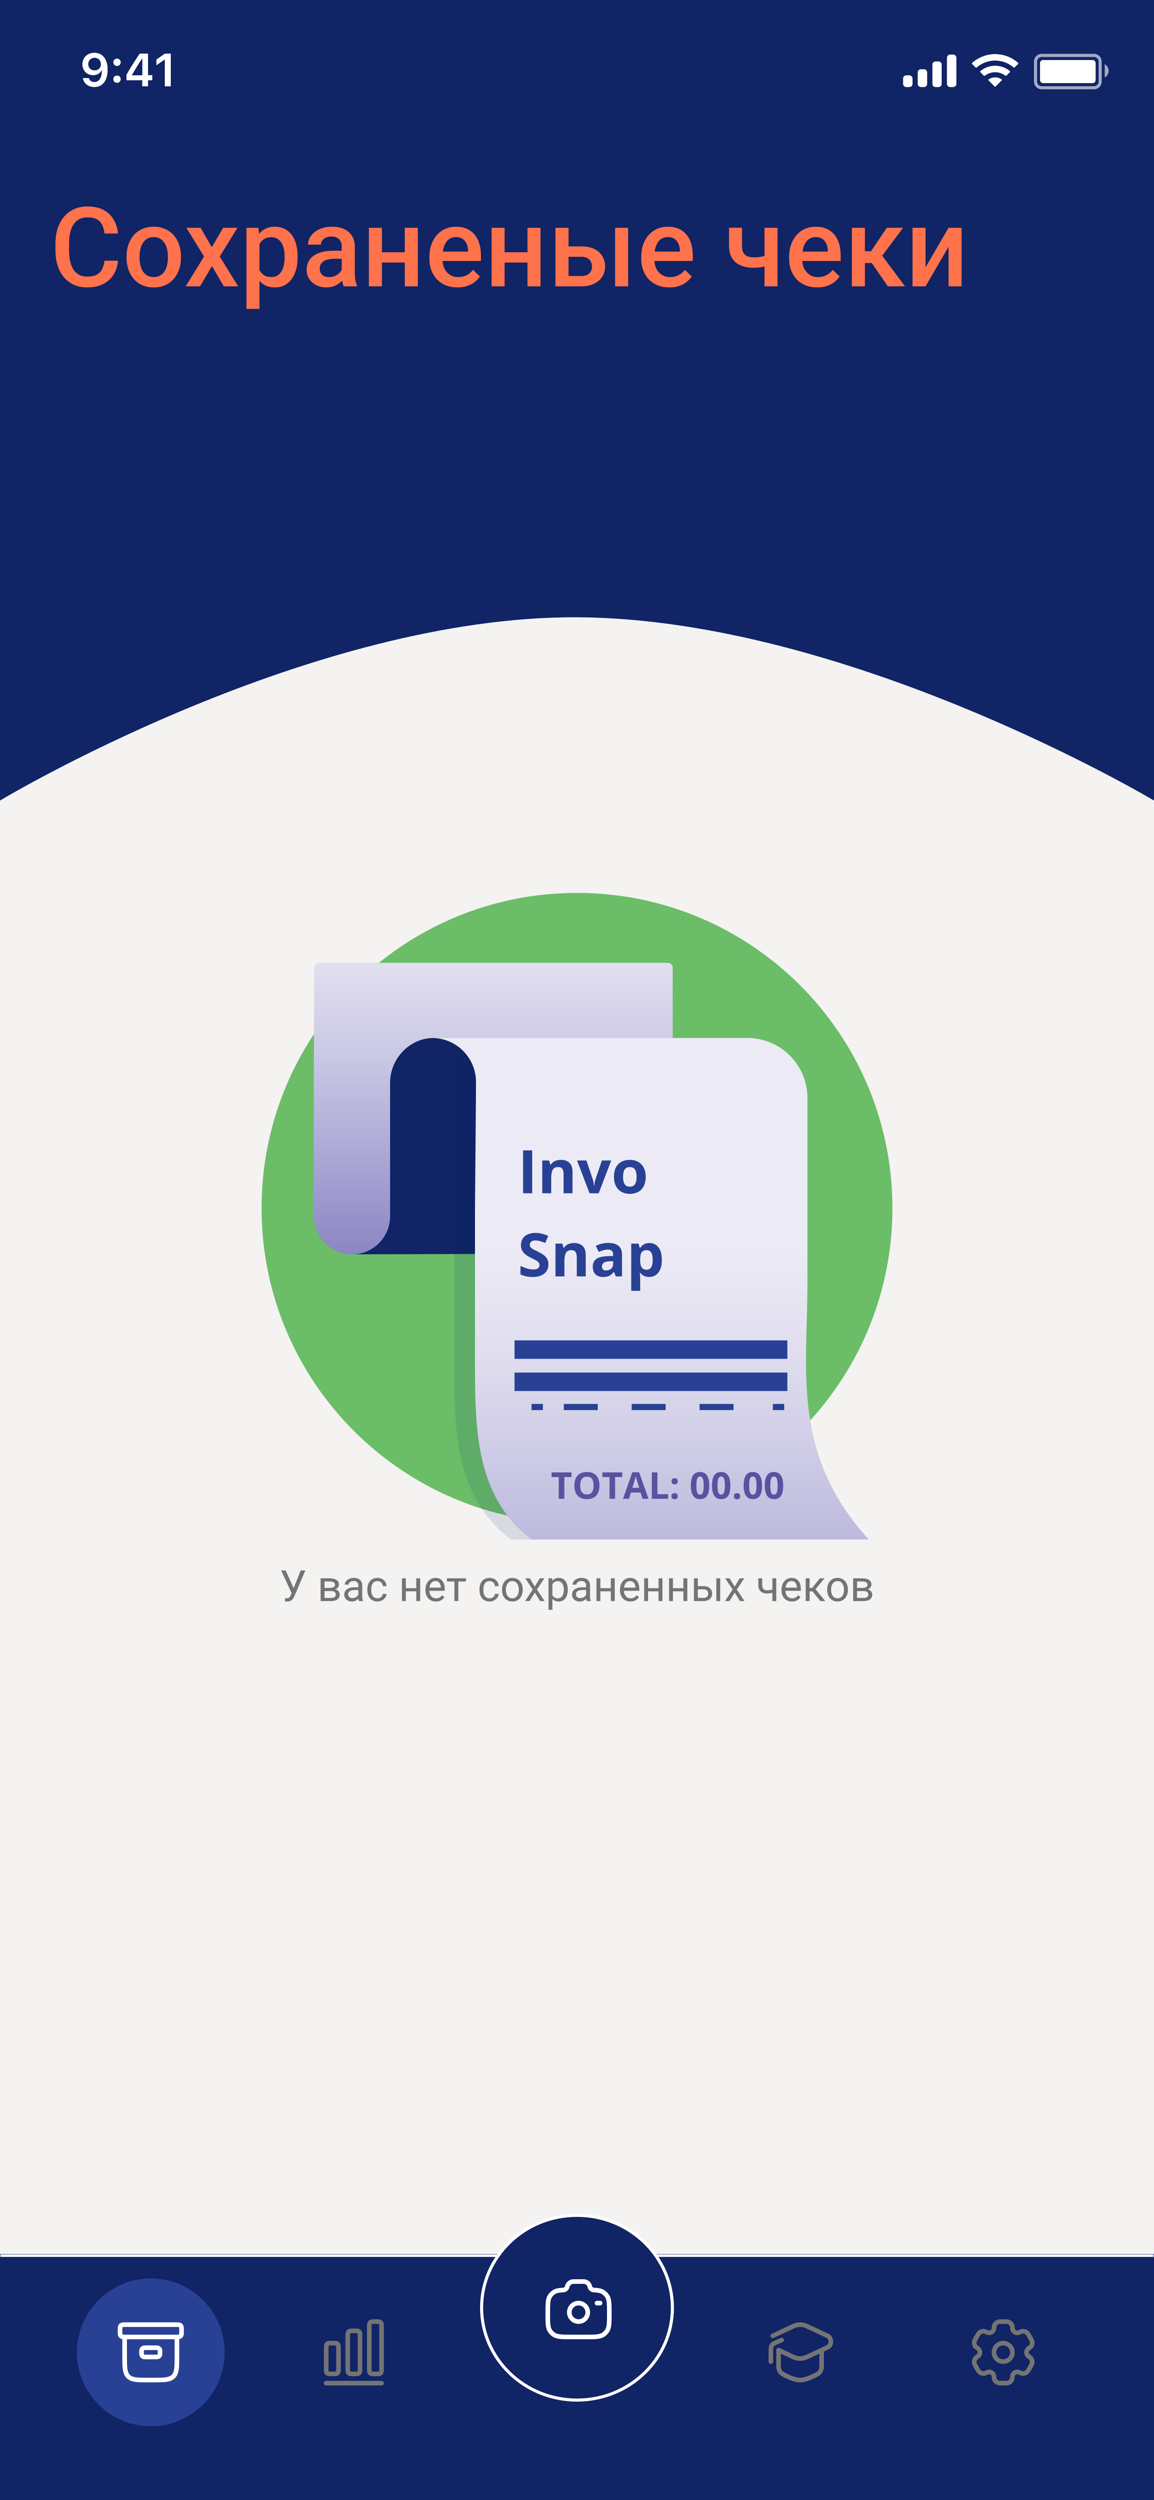 <svg width="375" height="812" viewBox="0 0 375 812" fill="none" xmlns="http://www.w3.org/2000/svg">
<rect x="0" y="0" width="375" height="812" fill="#333333" stroke="none"/>
<g clip-path="url(#clip0_13_11459)">
<rect width="375" height="812" fill="#F4F3F1"/>
<path d="M0 0H375V260C375 260 272.897 199.089 183.5 200.5C96.699 201.87 0 260 0 260V0Z" fill="#102466"/>
<g clip-path="url(#clip1_13_11459)">
<path opacity="0.38" fill-rule="evenodd" clip-rule="evenodd" d="M355.5 17.5H338.5C337.119 17.5 336 18.619 336 20V26.5C336 27.881 337.119 29 338.5 29H355.5C356.881 29 358 27.881 358 26.5V20C358 18.619 356.881 17.5 355.5 17.5ZM337 20C337 19.172 337.672 18.5 338.5 18.5H355.5C356.328 18.5 357 19.172 357 20V26.5C357 27.328 356.328 28 355.5 28H338.5C337.672 28 337 27.328 337 26.5V20ZM360.25 23C360.25 22.075 359.747 21.267 359 20.834V25.166C359.747 24.733 360.25 23.925 360.25 23Z" fill="white"/>
<path fill-rule="evenodd" clip-rule="evenodd" d="M339 19.5H355C355.552 19.5 356 19.948 356 20.5V26C356 26.552 355.552 27 355 27H339C338.448 27 338 26.552 338 26V20.5C338 19.948 338.448 19.5 339 19.5Z" fill="white"/>
<path fill-rule="evenodd" clip-rule="evenodd" d="M330.872 20.699L330.866 20.464C328.806 18.621 326.161 17.605 323.381 17.605C320.593 17.605 317.94 18.627 315.879 20.479L315.872 20.714L317.092 21.935L317.312 21.942C318.99 20.465 321.132 19.652 323.381 19.652C325.622 19.652 327.757 20.46 329.433 21.928L329.653 21.92L330.872 20.699ZM328.193 23.134L328.204 23.372L326.981 24.597L326.766 24.609C325.805 23.841 324.62 23.424 323.381 23.424C322.134 23.424 320.942 23.847 319.979 24.623L319.763 24.611L318.541 23.387L318.551 23.149C319.9 22.004 321.599 21.377 323.381 21.377C325.154 21.377 326.847 21.998 328.193 23.134ZM323.479 28.105H323.251L321.222 26.073C321.151 26.002 321.161 25.884 321.243 25.826C321.867 25.385 322.609 25.148 323.381 25.148C324.144 25.148 324.879 25.38 325.499 25.813C325.581 25.87 325.592 25.988 325.521 26.06L323.479 28.105Z" fill="white"/>
<path fill-rule="evenodd" clip-rule="evenodd" d="M308.75 17.75C308.198 17.75 307.75 18.198 307.75 18.75V27.25C307.75 27.802 308.198 28.25 308.75 28.25H309.75C310.302 28.25 310.75 27.802 310.75 27.25V18.75C310.75 18.198 310.302 17.75 309.75 17.75H308.75ZM303 21C303 20.448 303.448 20 304 20H305C305.552 20 306 20.448 306 21V27.25C306 27.802 305.552 28.25 305 28.25H304C303.448 28.25 303 27.802 303 27.25V21ZM299.25 22.5C298.698 22.5 298.25 22.948 298.25 23.5V27.25C298.25 27.802 298.698 28.25 299.25 28.25H300.25C300.802 28.25 301.25 27.802 301.25 27.25V23.5C301.25 22.948 300.802 22.5 300.25 22.5H299.25ZM294.5 24.5C293.948 24.5 293.5 24.948 293.5 25.5V27.25C293.5 27.802 293.948 28.25 294.5 28.25H295.5C296.052 28.25 296.5 27.802 296.5 27.25V25.5C296.5 24.948 296.052 24.5 295.5 24.5H294.5Z" fill="white"/>
<path fill-rule="evenodd" clip-rule="evenodd" d="M30.664 28.256C28.73 28.256 27.258 27.114 26.943 25.378H28.826C29.067 26.176 29.77 26.674 30.679 26.674C32.224 26.674 33.14 25.231 33.14 22.814H33.015C32.517 23.818 31.514 24.396 30.276 24.396C28.262 24.396 26.797 22.917 26.797 20.881C26.797 18.713 28.423 17.168 30.723 17.168C32.268 17.168 33.491 17.9 34.202 19.255C34.692 20.127 34.949 21.254 34.949 22.595C34.949 26.154 33.352 28.256 30.664 28.256ZM30.73 22.895C31.939 22.895 32.825 22.031 32.825 20.852C32.825 19.658 31.916 18.742 30.737 18.742C29.558 18.742 28.65 19.643 28.65 20.822C28.65 22.031 29.514 22.895 30.73 22.895ZM38.027 26.879C37.338 26.879 36.855 26.381 36.855 25.722C36.855 25.056 37.338 24.565 38.027 24.565C38.722 24.565 39.199 25.056 39.199 25.722C39.199 26.381 38.722 26.879 38.027 26.879ZM38.027 21.386C37.338 21.386 36.855 20.895 36.855 20.236C36.855 19.57 37.338 19.079 38.027 19.079C38.722 19.079 39.199 19.57 39.199 20.236C39.199 20.895 38.722 21.386 38.027 21.386ZM46.261 28V26.03H41.097V24.345C42.049 22.595 43.536 20.244 45.404 17.431H48.07V24.433H49.498V26.03H48.07V28H46.261ZM42.848 24.367V24.477H46.29V18.969H46.188C45.177 20.463 44.078 22.199 42.848 24.367ZM53.587 28V19.335H53.462L50.833 21.181V19.365L53.594 17.431H55.476V28H53.587Z" fill="white"/>
</g>
<g clip-path="url(#clip2_13_11459)">
<path opacity="0.38" fill-rule="evenodd" clip-rule="evenodd" d="M355.5 17.5H338.5C337.119 17.5 336 18.619 336 20V26.5C336 27.881 337.119 29 338.5 29H355.5C356.881 29 358 27.881 358 26.5V20C358 18.619 356.881 17.5 355.5 17.5ZM337 20C337 19.172 337.672 18.5 338.5 18.5H355.5C356.328 18.5 357 19.172 357 20V26.5C357 27.328 356.328 28 355.5 28H338.5C337.672 28 337 27.328 337 26.5V20ZM360.25 23C360.25 22.075 359.747 21.267 359 20.834V25.166C359.747 24.733 360.25 23.925 360.25 23Z" fill="white"/>
<path fill-rule="evenodd" clip-rule="evenodd" d="M339 19.5H355C355.552 19.5 356 19.948 356 20.5V26C356 26.552 355.552 27 355 27H339C338.448 27 338 26.552 338 26V20.5C338 19.948 338.448 19.5 339 19.5Z" fill="white"/>
<path fill-rule="evenodd" clip-rule="evenodd" d="M330.872 20.699L330.866 20.464C328.806 18.621 326.161 17.605 323.381 17.605C320.593 17.605 317.94 18.627 315.879 20.479L315.872 20.714L317.092 21.935L317.312 21.942C318.99 20.465 321.132 19.652 323.381 19.652C325.622 19.652 327.757 20.46 329.433 21.928L329.653 21.92L330.872 20.699ZM328.193 23.134L328.204 23.372L326.981 24.597L326.766 24.609C325.805 23.841 324.62 23.424 323.381 23.424C322.134 23.424 320.942 23.847 319.979 24.623L319.763 24.611L318.541 23.387L318.551 23.149C319.9 22.004 321.599 21.377 323.381 21.377C325.154 21.377 326.847 21.998 328.193 23.134ZM323.479 28.105H323.251L321.222 26.073C321.151 26.002 321.161 25.884 321.243 25.826C321.867 25.385 322.609 25.148 323.381 25.148C324.144 25.148 324.879 25.38 325.499 25.813C325.581 25.87 325.592 25.988 325.521 26.06L323.479 28.105Z" fill="white"/>
<path fill-rule="evenodd" clip-rule="evenodd" d="M308.75 17.75C308.198 17.75 307.75 18.198 307.75 18.75V27.25C307.75 27.802 308.198 28.25 308.75 28.25H309.75C310.302 28.25 310.75 27.802 310.75 27.25V18.75C310.75 18.198 310.302 17.75 309.75 17.75H308.75ZM303 21C303 20.448 303.448 20 304 20H305C305.552 20 306 20.448 306 21V27.25C306 27.802 305.552 28.25 305 28.25H304C303.448 28.25 303 27.802 303 27.25V21ZM299.25 22.5C298.698 22.5 298.25 22.948 298.25 23.5V27.25C298.25 27.802 298.698 28.25 299.25 28.25H300.25C300.802 28.25 301.25 27.802 301.25 27.25V23.5C301.25 22.948 300.802 22.5 300.25 22.5H299.25ZM294.5 24.5C293.948 24.5 293.5 24.948 293.5 25.5V27.25C293.5 27.802 293.948 28.25 294.5 28.25H295.5C296.052 28.25 296.5 27.802 296.5 27.25V25.5C296.5 24.948 296.052 24.5 295.5 24.5H294.5Z" fill="white"/>
<path fill-rule="evenodd" clip-rule="evenodd" d="M30.664 28.256C28.73 28.256 27.258 27.114 26.943 25.378H28.826C29.067 26.176 29.77 26.674 30.679 26.674C32.224 26.674 33.14 25.231 33.14 22.814H33.015C32.517 23.818 31.514 24.396 30.276 24.396C28.262 24.396 26.797 22.917 26.797 20.881C26.797 18.713 28.423 17.168 30.723 17.168C32.268 17.168 33.491 17.9 34.202 19.255C34.692 20.127 34.949 21.254 34.949 22.595C34.949 26.154 33.352 28.256 30.664 28.256ZM30.73 22.895C31.939 22.895 32.825 22.031 32.825 20.852C32.825 19.658 31.916 18.742 30.737 18.742C29.558 18.742 28.65 19.643 28.65 20.822C28.65 22.031 29.514 22.895 30.73 22.895ZM38.027 26.879C37.338 26.879 36.855 26.381 36.855 25.722C36.855 25.056 37.338 24.565 38.027 24.565C38.722 24.565 39.199 25.056 39.199 25.722C39.199 26.381 38.722 26.879 38.027 26.879ZM38.027 21.386C37.338 21.386 36.855 20.895 36.855 20.236C36.855 19.57 37.338 19.079 38.027 19.079C38.722 19.079 39.199 19.57 39.199 20.236C39.199 20.895 38.722 21.386 38.027 21.386ZM46.261 28V26.03H41.097V24.345C42.049 22.595 43.536 20.244 45.404 17.431H48.07V24.433H49.498V26.03H48.07V28H46.261ZM42.848 24.367V24.477H46.29V18.969H46.188C45.177 20.463 44.078 22.199 42.848 24.367ZM53.587 28V19.335H53.462L50.833 21.181V19.365L53.594 17.431H55.476V28H53.587Z" fill="white"/>
</g>
<path d="M33.945 84.668H38.34C38.199 86.344 37.73 87.838 36.934 89.15C36.137 90.451 35.018 91.477 33.576 92.227C32.135 92.977 30.383 93.352 28.32 93.352C26.738 93.352 25.314 93.07 24.049 92.508C22.783 91.934 21.699 91.125 20.797 90.082C19.895 89.027 19.203 87.756 18.723 86.268C18.254 84.779 18.02 83.115 18.02 81.275V79.148C18.02 77.309 18.26 75.644 18.74 74.156C19.232 72.668 19.936 71.397 20.85 70.342C21.764 69.275 22.859 68.461 24.137 67.898C25.426 67.336 26.873 67.055 28.479 67.055C30.518 67.055 32.24 67.43 33.647 68.18C35.053 68.93 36.143 69.967 36.916 71.291C37.701 72.615 38.182 74.133 38.357 75.844H33.963C33.846 74.742 33.588 73.799 33.19 73.014C32.803 72.228 32.228 71.631 31.467 71.221C30.705 70.799 29.709 70.588 28.479 70.588C27.471 70.588 26.592 70.775 25.842 71.15C25.092 71.525 24.465 72.076 23.961 72.803C23.457 73.529 23.076 74.426 22.818 75.492C22.572 76.547 22.449 77.754 22.449 79.113V81.275C22.449 82.564 22.561 83.736 22.783 84.791C23.018 85.834 23.369 86.731 23.838 87.481C24.318 88.231 24.928 88.811 25.666 89.221C26.404 89.631 27.289 89.836 28.32 89.836C29.574 89.836 30.588 89.637 31.361 89.238C32.147 88.84 32.738 88.26 33.137 87.498C33.547 86.725 33.816 85.781 33.945 84.668ZM41.117 83.701V83.297C41.117 81.926 41.316 80.654 41.715 79.482C42.113 78.299 42.688 77.273 43.438 76.406C44.199 75.527 45.125 74.848 46.215 74.367C47.316 73.875 48.559 73.629 49.941 73.629C51.336 73.629 52.578 73.875 53.668 74.367C54.77 74.848 55.701 75.527 56.463 76.406C57.225 77.273 57.805 78.299 58.203 79.482C58.602 80.654 58.801 81.926 58.801 83.297V83.701C58.801 85.072 58.602 86.344 58.203 87.516C57.805 88.688 57.225 89.713 56.463 90.592C55.701 91.459 54.775 92.139 53.685 92.631C52.596 93.111 51.359 93.352 49.977 93.352C48.582 93.352 47.334 93.111 46.232 92.631C45.143 92.139 44.217 91.459 43.455 90.592C42.693 89.713 42.113 88.688 41.715 87.516C41.316 86.344 41.117 85.072 41.117 83.701ZM45.353 83.297V83.701C45.353 84.557 45.441 85.365 45.617 86.127C45.793 86.889 46.068 87.557 46.443 88.131C46.818 88.705 47.299 89.156 47.885 89.484C48.471 89.812 49.168 89.977 49.977 89.977C50.762 89.977 51.441 89.812 52.016 89.484C52.602 89.156 53.082 88.705 53.457 88.131C53.832 87.557 54.107 86.889 54.283 86.127C54.471 85.365 54.565 84.557 54.565 83.701V83.297C54.565 82.453 54.471 81.656 54.283 80.906C54.107 80.144 53.826 79.471 53.44 78.885C53.065 78.299 52.584 77.842 51.998 77.514C51.424 77.174 50.738 77.004 49.941 77.004C49.145 77.004 48.453 77.174 47.867 77.514C47.293 77.842 46.818 78.299 46.443 78.885C46.068 79.471 45.793 80.144 45.617 80.906C45.441 81.656 45.353 82.453 45.353 83.297ZM65.199 73.981L68.82 80.291L72.512 73.981H77.17L71.404 83.314L77.398 93H72.74L68.873 86.426L65.006 93H60.33L66.307 83.314L60.559 73.981H65.199ZM84.324 77.637V100.312H80.088V73.981H83.99L84.324 77.637ZM96.717 83.314V83.684C96.717 85.066 96.553 86.35 96.225 87.533C95.908 88.705 95.434 89.731 94.801 90.609C94.18 91.477 93.412 92.15 92.498 92.631C91.584 93.111 90.529 93.352 89.334 93.352C88.15 93.352 87.113 93.135 86.223 92.701C85.344 92.256 84.6 91.629 83.99 90.82C83.381 90.012 82.889 89.062 82.514 87.973C82.15 86.871 81.893 85.664 81.74 84.352V82.928C81.893 81.533 82.15 80.268 82.514 79.131C82.889 77.994 83.381 77.016 83.99 76.195C84.6 75.375 85.344 74.742 86.223 74.297C87.102 73.852 88.127 73.629 89.299 73.629C90.494 73.629 91.555 73.863 92.481 74.332C93.406 74.789 94.186 75.445 94.818 76.301C95.451 77.144 95.926 78.164 96.242 79.359C96.559 80.543 96.717 81.861 96.717 83.314ZM92.481 83.684V83.314C92.481 82.436 92.398 81.621 92.234 80.871C92.07 80.109 91.812 79.441 91.461 78.867C91.109 78.293 90.658 77.848 90.107 77.531C89.568 77.203 88.918 77.039 88.156 77.039C87.406 77.039 86.762 77.168 86.223 77.426C85.684 77.672 85.232 78.018 84.869 78.463C84.506 78.908 84.225 79.43 84.025 80.027C83.826 80.613 83.686 81.252 83.603 81.943V85.353C83.744 86.197 83.984 86.971 84.324 87.674C84.664 88.377 85.144 88.939 85.766 89.361C86.398 89.772 87.207 89.977 88.191 89.977C88.953 89.977 89.603 89.812 90.143 89.484C90.682 89.156 91.121 88.705 91.461 88.131C91.812 87.545 92.07 86.871 92.234 86.109C92.398 85.348 92.481 84.539 92.481 83.684ZM111.043 89.186V80.115C111.043 79.436 110.92 78.85 110.674 78.357C110.428 77.865 110.053 77.484 109.549 77.215C109.057 76.945 108.436 76.811 107.686 76.811C106.994 76.811 106.396 76.928 105.893 77.162C105.389 77.397 104.996 77.713 104.715 78.111C104.434 78.51 104.293 78.961 104.293 79.465H100.074C100.074 78.715 100.256 77.988 100.619 77.285C100.982 76.582 101.51 75.955 102.201 75.404C102.893 74.853 103.719 74.42 104.68 74.103C105.641 73.787 106.719 73.629 107.914 73.629C109.344 73.629 110.609 73.869 111.711 74.35C112.824 74.83 113.697 75.557 114.33 76.529C114.975 77.49 115.297 78.697 115.297 80.15V88.606C115.297 89.473 115.355 90.252 115.473 90.943C115.602 91.623 115.783 92.215 116.018 92.719V93H111.676C111.477 92.543 111.318 91.963 111.201 91.26C111.096 90.545 111.043 89.853 111.043 89.186ZM111.658 81.434L111.693 84.053H108.652C107.867 84.053 107.176 84.129 106.578 84.281C105.98 84.422 105.482 84.633 105.084 84.914C104.686 85.195 104.387 85.535 104.188 85.934C103.988 86.332 103.889 86.783 103.889 87.287C103.889 87.791 104.006 88.254 104.24 88.676C104.475 89.086 104.814 89.408 105.26 89.643C105.717 89.877 106.268 89.994 106.912 89.994C107.779 89.994 108.535 89.818 109.18 89.467C109.836 89.103 110.352 88.664 110.727 88.148C111.102 87.621 111.301 87.123 111.324 86.654L112.695 88.535C112.555 89.016 112.314 89.531 111.975 90.082C111.635 90.633 111.189 91.16 110.639 91.664C110.1 92.156 109.449 92.561 108.688 92.877C107.938 93.193 107.07 93.352 106.086 93.352C104.844 93.352 103.736 93.106 102.764 92.613C101.791 92.109 101.029 91.436 100.479 90.592C99.928 89.736 99.652 88.769 99.652 87.691C99.652 86.684 99.84 85.793 100.215 85.019C100.602 84.234 101.164 83.578 101.902 83.051C102.652 82.523 103.566 82.125 104.645 81.856C105.723 81.574 106.953 81.434 108.336 81.434H111.658ZM132.717 81.926V85.266H122.873V81.926H132.717ZM124.104 73.981V93H119.867V73.981H124.104ZM135.775 73.981V93H131.539V73.981H135.775ZM148.678 93.352C147.271 93.352 146 93.123 144.863 92.666C143.738 92.197 142.777 91.547 141.98 90.715C141.195 89.883 140.592 88.904 140.17 87.779C139.748 86.654 139.537 85.441 139.537 84.141V83.438C139.537 81.949 139.754 80.602 140.188 79.394C140.621 78.188 141.225 77.156 141.998 76.301C142.771 75.434 143.686 74.772 144.74 74.314C145.795 73.857 146.938 73.629 148.168 73.629C149.527 73.629 150.717 73.857 151.736 74.314C152.756 74.772 153.6 75.416 154.268 76.248C154.947 77.068 155.451 78.047 155.779 79.184C156.119 80.32 156.289 81.574 156.289 82.945V84.756H141.594V81.715H152.105V81.381C152.082 80.619 151.93 79.904 151.648 79.236C151.379 78.568 150.963 78.029 150.4 77.619C149.838 77.209 149.088 77.004 148.15 77.004C147.447 77.004 146.82 77.156 146.27 77.461C145.73 77.754 145.279 78.182 144.916 78.744C144.553 79.307 144.271 79.986 144.072 80.783C143.885 81.568 143.791 82.453 143.791 83.438V84.141C143.791 84.973 143.902 85.746 144.125 86.461C144.359 87.164 144.699 87.779 145.145 88.307C145.59 88.834 146.129 89.25 146.762 89.555C147.395 89.848 148.115 89.994 148.924 89.994C149.943 89.994 150.852 89.789 151.648 89.379C152.445 88.969 153.137 88.389 153.723 87.639L155.955 89.801C155.545 90.398 155.012 90.973 154.355 91.523C153.699 92.062 152.896 92.502 151.947 92.842C151.01 93.182 149.92 93.352 148.678 93.352ZM172.584 81.926V85.266H162.74V81.926H172.584ZM163.971 73.981V93H159.734V73.981H163.971ZM175.643 73.981V93H171.406V73.981H175.643ZM183.307 80.027H188.914C190.555 80.027 191.949 80.303 193.098 80.853C194.246 81.404 195.119 82.172 195.717 83.156C196.326 84.129 196.631 85.242 196.631 86.496C196.631 87.422 196.461 88.283 196.121 89.08C195.781 89.865 195.277 90.551 194.609 91.137C193.953 91.723 193.145 92.18 192.184 92.508C191.234 92.836 190.145 93 188.914 93H180.494V73.981H184.748V89.643H188.914C189.758 89.643 190.432 89.496 190.936 89.203C191.439 88.91 191.803 88.529 192.025 88.061C192.26 87.592 192.377 87.094 192.377 86.566C192.377 86.027 192.26 85.518 192.025 85.037C191.803 84.557 191.439 84.164 190.936 83.859C190.432 83.555 189.758 83.402 188.914 83.402H183.307V80.027ZM204.119 73.981V93H199.883V73.981H204.119ZM217.514 93.352C216.107 93.352 214.836 93.123 213.699 92.666C212.574 92.197 211.613 91.547 210.816 90.715C210.031 89.883 209.428 88.904 209.006 87.779C208.584 86.654 208.373 85.441 208.373 84.141V83.438C208.373 81.949 208.59 80.602 209.023 79.394C209.457 78.188 210.061 77.156 210.834 76.301C211.607 75.434 212.521 74.772 213.576 74.314C214.631 73.857 215.773 73.629 217.004 73.629C218.363 73.629 219.553 73.857 220.572 74.314C221.592 74.772 222.436 75.416 223.104 76.248C223.783 77.068 224.287 78.047 224.615 79.184C224.955 80.32 225.125 81.574 225.125 82.945V84.756H210.43V81.715H220.941V81.381C220.918 80.619 220.766 79.904 220.484 79.236C220.215 78.568 219.799 78.029 219.236 77.619C218.674 77.209 217.924 77.004 216.986 77.004C216.283 77.004 215.656 77.156 215.105 77.461C214.566 77.754 214.115 78.182 213.752 78.744C213.389 79.307 213.107 79.986 212.908 80.783C212.721 81.568 212.627 82.453 212.627 83.438V84.141C212.627 84.973 212.738 85.746 212.961 86.461C213.195 87.164 213.535 87.779 213.98 88.307C214.426 88.834 214.965 89.25 215.598 89.555C216.23 89.848 216.951 89.994 217.76 89.994C218.779 89.994 219.688 89.789 220.484 89.379C221.281 88.969 221.973 88.389 222.559 87.639L224.791 89.801C224.381 90.398 223.848 90.973 223.191 91.523C222.535 92.062 221.732 92.502 220.783 92.842C219.846 93.182 218.756 93.352 217.514 93.352ZM252.67 73.981V93H248.434V73.981H252.67ZM250.877 82.4V85.758C250.361 85.981 249.781 86.186 249.137 86.373C248.504 86.549 247.836 86.695 247.133 86.812C246.43 86.918 245.721 86.971 245.006 86.971C243.33 86.971 241.883 86.713 240.664 86.197C239.457 85.682 238.525 84.891 237.869 83.824C237.225 82.746 236.902 81.381 236.902 79.728V73.963H241.121V79.728C241.121 80.678 241.262 81.434 241.543 81.996C241.836 82.559 242.27 82.963 242.844 83.209C243.418 83.455 244.139 83.578 245.006 83.578C245.732 83.578 246.418 83.531 247.062 83.438C247.707 83.332 248.346 83.191 248.979 83.016C249.611 82.84 250.244 82.635 250.877 82.4ZM265.572 93.352C264.166 93.352 262.895 93.123 261.758 92.666C260.633 92.197 259.672 91.547 258.875 90.715C258.09 89.883 257.486 88.904 257.064 87.779C256.643 86.654 256.432 85.441 256.432 84.141V83.438C256.432 81.949 256.648 80.602 257.082 79.394C257.516 78.188 258.119 77.156 258.893 76.301C259.666 75.434 260.58 74.772 261.635 74.314C262.689 73.857 263.832 73.629 265.062 73.629C266.422 73.629 267.611 73.857 268.631 74.314C269.65 74.772 270.494 75.416 271.162 76.248C271.842 77.068 272.346 78.047 272.674 79.184C273.014 80.32 273.184 81.574 273.184 82.945V84.756H258.488V81.715H269V81.381C268.977 80.619 268.824 79.904 268.543 79.236C268.273 78.568 267.857 78.029 267.295 77.619C266.732 77.209 265.982 77.004 265.045 77.004C264.342 77.004 263.715 77.156 263.164 77.461C262.625 77.754 262.174 78.182 261.811 78.744C261.447 79.307 261.166 79.986 260.967 80.783C260.779 81.568 260.686 82.453 260.686 83.438V84.141C260.686 84.973 260.797 85.746 261.02 86.461C261.254 87.164 261.594 87.779 262.039 88.307C262.484 88.834 263.023 89.25 263.656 89.555C264.289 89.848 265.01 89.994 265.818 89.994C266.838 89.994 267.746 89.789 268.543 89.379C269.34 88.969 270.031 88.389 270.617 87.639L272.85 89.801C272.439 90.398 271.906 90.973 271.25 91.523C270.594 92.062 269.791 92.502 268.842 92.842C267.904 93.182 266.814 93.352 265.572 93.352ZM281.059 73.981V93H276.822V73.981H281.059ZM293.469 73.981L284.908 85.424H280.074L279.512 81.592H283.045L288.178 73.981H293.469ZM288.512 93L282.781 84.703L286.121 82.295L294.084 93H288.512ZM300.764 86.812L308.234 73.981H312.471V93H308.234V80.15L300.764 93H296.527V73.981H300.764V86.812Z" fill="#FE724C"/>
<mask id="path-13-inside-1_13_11459" fill="white">
<path d="M0 732H375V812H0V732Z"/>
</mask>
<path d="M0 732H375V812H0V732Z" fill="#102466"/>
<path d="M0 733H375V731H0V733Z" fill="white" mask="url(#path-13-inside-1_13_11459)"/>
<circle cx="49" cy="764" r="24" fill="#284194"/>
<path fill-rule="evenodd" clip-rule="evenodd" d="M40.955 754.25C40.97 754.25 40.985 754.25 41 754.25L57.045 754.25C57.478 754.25 57.874 754.25 58.197 754.293C58.553 754.341 58.928 754.454 59.237 754.763C59.547 755.072 59.659 755.447 59.707 755.803C59.75 756.126 59.75 756.522 59.75 756.955V757.045C59.75 757.478 59.75 757.874 59.707 758.197C59.659 758.553 59.547 758.928 59.237 759.237C58.944 759.531 58.59 759.647 58.25 759.699V765.056C58.25 766.894 58.25 768.35 58.097 769.489C57.939 770.661 57.607 771.61 56.859 772.359C56.11 773.107 55.161 773.439 53.989 773.597C52.85 773.75 51.394 773.75 49.556 773.75H48.444C46.606 773.75 45.15 773.75 44.011 773.597C42.839 773.439 41.89 773.107 41.141 772.359C40.393 771.61 40.061 770.661 39.903 769.489C39.75 768.35 39.75 766.894 39.75 765.056L39.75 759.699C39.41 759.647 39.056 759.531 38.763 759.237C38.453 758.928 38.341 758.553 38.293 758.197C38.25 757.874 38.25 757.478 38.25 757.045C38.25 757.03 38.25 757.015 38.25 757C38.25 756.985 38.25 756.97 38.25 756.955C38.25 756.522 38.25 756.126 38.293 755.803C38.341 755.447 38.453 755.072 38.763 754.763C39.072 754.454 39.447 754.341 39.803 754.293C40.126 754.25 40.522 754.25 40.955 754.25ZM41.25 759.75V765C41.25 766.907 41.252 768.261 41.39 769.289C41.525 770.295 41.779 770.875 42.202 771.298C42.625 771.721 43.205 771.975 44.211 772.11C45.239 772.248 46.593 772.25 48.5 772.25H49.5C51.407 772.25 52.761 772.248 53.789 772.11C54.795 771.975 55.375 771.721 55.798 771.298C56.221 770.875 56.475 770.295 56.61 769.289C56.748 768.261 56.75 766.907 56.75 765V759.75H41.25ZM39.823 755.823L39.826 755.822C39.828 755.821 39.831 755.819 39.836 755.817C39.858 755.808 39.906 755.793 40.003 755.78C40.213 755.752 40.507 755.75 41 755.75H57C57.493 755.75 57.787 755.752 57.997 755.78C58.094 755.793 58.142 755.808 58.164 755.817C58.169 755.819 58.172 755.821 58.174 755.822L58.177 755.823L58.178 755.826C58.179 755.828 58.181 755.831 58.183 755.836C58.192 755.858 58.207 755.906 58.22 756.003C58.248 756.213 58.25 756.507 58.25 757C58.25 757.493 58.248 757.787 58.22 757.997C58.207 758.094 58.192 758.142 58.183 758.164C58.181 758.169 58.179 758.172 58.178 758.174L58.177 758.177L58.174 758.178C58.172 758.179 58.169 758.181 58.164 758.183C58.142 758.192 58.094 758.207 57.997 758.22C57.787 758.248 57.493 758.25 57 758.25H41C40.507 758.25 40.213 758.248 40.003 758.22C39.906 758.207 39.858 758.192 39.836 758.183C39.831 758.181 39.828 758.179 39.826 758.178L39.823 758.177L39.822 758.174C39.821 758.172 39.819 758.169 39.817 758.164C39.808 758.142 39.793 758.094 39.78 757.997C39.752 757.787 39.75 757.493 39.75 757C39.75 756.507 39.752 756.213 39.78 756.003C39.793 755.906 39.808 755.858 39.817 755.836C39.819 755.831 39.821 755.828 39.822 755.826L39.823 755.823ZM39.823 758.177C39.823 758.176 39.823 758.176 39.823 758.177V758.177ZM47.478 761.75H50.522C50.736 761.75 50.933 761.75 51.098 761.761C51.276 761.773 51.471 761.801 51.67 761.883C52.099 762.061 52.439 762.402 52.617 762.83C52.699 763.029 52.727 763.224 52.739 763.402C52.75 763.567 52.75 763.764 52.75 763.978V764.022C52.75 764.236 52.75 764.433 52.739 764.598C52.727 764.776 52.699 764.971 52.617 765.17C52.439 765.599 52.099 765.939 51.67 766.117C51.471 766.199 51.276 766.227 51.098 766.239C50.933 766.25 50.736 766.25 50.522 766.25H47.478C47.264 766.25 47.067 766.25 46.902 766.239C46.724 766.227 46.529 766.199 46.33 766.117C45.901 765.939 45.561 765.599 45.383 765.17C45.301 764.971 45.273 764.776 45.261 764.598C45.25 764.433 45.25 764.236 45.25 764.022V763.978C45.25 763.764 45.25 763.567 45.261 763.402C45.273 763.224 45.301 763.029 45.383 762.83C45.561 762.402 45.901 762.061 46.33 761.883C46.529 761.801 46.724 761.773 46.902 761.761C47.067 761.75 47.264 761.75 47.478 761.75ZM46.901 763.27C46.843 763.296 46.796 763.342 46.77 763.401C46.768 763.409 46.762 763.437 46.758 763.504C46.75 763.612 46.75 763.757 46.75 764C46.75 764.243 46.75 764.388 46.758 764.496C46.762 764.563 46.768 764.591 46.77 764.599C46.796 764.658 46.843 764.704 46.901 764.73C46.909 764.732 46.937 764.738 47.004 764.742C47.112 764.75 47.257 764.75 47.5 764.75H50.5C50.743 764.75 50.888 764.75 50.996 764.742C51.063 764.738 51.091 764.732 51.099 764.73C51.157 764.704 51.204 764.658 51.23 764.599C51.232 764.591 51.238 764.563 51.242 764.496C51.25 764.388 51.25 764.243 51.25 764C51.25 763.757 51.25 763.612 51.242 763.504C51.238 763.437 51.232 763.409 51.23 763.401C51.204 763.342 51.157 763.296 51.099 763.27C51.091 763.268 51.063 763.262 50.996 763.258C50.888 763.25 50.743 763.25 50.5 763.25H47.5C47.257 763.25 47.112 763.25 47.004 763.258C46.937 763.262 46.909 763.268 46.901 763.27Z" fill="white"/>
<path fill-rule="evenodd" clip-rule="evenodd" d="M121.955 753.25C121.522 753.25 121.126 753.25 120.803 753.293C120.447 753.341 120.072 753.454 119.763 753.763C119.454 754.072 119.341 754.447 119.293 754.803C119.25 755.126 119.25 755.522 119.25 755.955V769.045C119.25 769.478 119.25 769.874 119.293 770.197C119.341 770.553 119.454 770.928 119.763 771.237C120.072 771.546 120.447 771.659 120.803 771.707C121.126 771.75 121.522 771.75 121.955 771.75H122.045C122.478 771.75 122.874 771.75 123.197 771.707C123.553 771.659 123.928 771.546 124.237 771.237C124.546 770.928 124.659 770.553 124.707 770.197C124.75 769.874 124.75 769.478 124.75 769.045V755.955C124.75 755.522 124.75 755.126 124.707 754.803C124.659 754.447 124.546 754.072 124.237 753.763C123.928 753.454 123.553 753.341 123.197 753.293C122.874 753.25 122.478 753.25 122.045 753.25H121.955ZM120.826 754.822L120.823 754.823L120.822 754.826C120.821 754.828 120.819 754.831 120.817 754.836C120.808 754.858 120.793 754.906 120.78 755.003C120.752 755.213 120.75 755.507 120.75 756V769C120.75 769.493 120.752 769.787 120.78 769.997C120.793 770.094 120.808 770.142 120.817 770.164C120.819 770.169 120.821 770.172 120.822 770.174L120.823 770.177L120.826 770.178C120.826 770.179 120.828 770.179 120.829 770.18C120.831 770.181 120.833 770.182 120.836 770.183C120.858 770.192 120.906 770.207 121.003 770.22C121.213 770.248 121.507 770.25 122 770.25C122.493 770.25 122.787 770.248 122.997 770.22C123.094 770.207 123.142 770.192 123.164 770.183C123.169 770.181 123.172 770.179 123.174 770.178L123.177 770.177L123.178 770.174C123.179 770.172 123.181 770.169 123.183 770.164C123.192 770.142 123.207 770.094 123.22 769.997C123.248 769.787 123.25 769.493 123.25 769V756C123.25 755.507 123.248 755.213 123.22 755.003C123.207 754.906 123.192 754.858 123.183 754.836C123.181 754.831 123.179 754.828 123.178 754.826L123.177 754.823L123.174 754.822C123.172 754.821 123.169 754.819 123.164 754.817C123.142 754.808 123.094 754.793 122.997 754.78C122.787 754.752 122.493 754.75 122 754.75C121.507 754.75 121.213 754.752 121.003 754.78C120.906 754.793 120.858 754.808 120.836 754.817C120.831 754.819 120.828 754.821 120.826 754.822Z" fill="#747474"/>
<path fill-rule="evenodd" clip-rule="evenodd" d="M114.955 756.25H115.045C115.478 756.25 115.874 756.25 116.197 756.293C116.553 756.341 116.928 756.454 117.237 756.763C117.546 757.072 117.659 757.447 117.707 757.803C117.75 758.126 117.75 758.522 117.75 758.955V769.045C117.75 769.478 117.75 769.874 117.707 770.197C117.659 770.553 117.546 770.928 117.237 771.237C116.928 771.546 116.553 771.659 116.197 771.707C115.874 771.75 115.478 771.75 115.045 771.75H114.955C114.522 771.75 114.126 771.75 113.803 771.707C113.447 771.659 113.072 771.546 112.763 771.237C112.454 770.928 112.341 770.553 112.293 770.197C112.25 769.874 112.25 769.478 112.25 769.045V758.955C112.25 758.522 112.25 758.126 112.293 757.803C112.341 757.447 112.454 757.072 112.763 756.763C113.072 756.454 113.447 756.341 113.803 756.293C114.126 756.25 114.522 756.25 114.955 756.25ZM113.823 757.823L113.826 757.822L113.823 770.177L113.822 770.174C113.821 770.172 113.819 770.169 113.817 770.164C113.808 770.142 113.793 770.094 113.78 769.997C113.752 769.787 113.75 769.493 113.75 769V759C113.75 758.507 113.752 758.213 113.78 758.003C113.793 757.906 113.808 757.858 113.817 757.836C113.819 757.831 113.821 757.828 113.822 757.826L113.823 757.823ZM113.823 770.177L113.826 757.822L113.829 757.82L113.836 757.817C113.858 757.808 113.906 757.793 114.003 757.78C114.213 757.752 114.507 757.75 115 757.75C115.493 757.75 115.787 757.752 115.997 757.78C116.094 757.793 116.142 757.808 116.164 757.817C116.169 757.819 116.172 757.821 116.174 757.822L116.177 757.823L116.178 757.826C116.179 757.828 116.181 757.831 116.183 757.836C116.192 757.858 116.207 757.906 116.22 758.003C116.248 758.213 116.25 758.507 116.25 759V769C116.25 769.493 116.248 769.787 116.22 769.997C116.207 770.094 116.192 770.142 116.183 770.164C116.181 770.169 116.179 770.172 116.178 770.174L116.177 770.177L116.174 770.178C116.173 770.179 116.171 770.18 116.169 770.181C116.167 770.181 116.166 770.182 116.164 770.183C116.142 770.192 116.094 770.207 115.997 770.22C115.787 770.248 115.493 770.25 115 770.25C114.507 770.25 114.213 770.248 114.003 770.22C113.906 770.207 113.858 770.192 113.836 770.183C113.831 770.181 113.828 770.179 113.826 770.178L113.823 770.177Z" fill="#747474"/>
<path fill-rule="evenodd" clip-rule="evenodd" d="M107.955 760.25C107.522 760.25 107.126 760.25 106.803 760.293C106.447 760.341 106.072 760.454 105.763 760.763C105.454 761.072 105.341 761.447 105.293 761.803C105.25 762.126 105.25 762.522 105.25 762.955V769.045C105.25 769.478 105.25 769.874 105.293 770.197C105.341 770.553 105.454 770.928 105.763 771.237C106.072 771.546 106.447 771.659 106.803 771.707C107.126 771.75 107.522 771.75 107.955 771.75H108.045C108.478 771.75 108.874 771.75 109.197 771.707C109.553 771.659 109.928 771.546 110.237 771.237C110.546 770.928 110.659 770.553 110.707 770.197C110.75 769.874 110.75 769.478 110.75 769.045V762.955C110.75 762.522 110.75 762.126 110.707 761.803C110.659 761.447 110.546 761.072 110.237 760.763C109.928 760.454 109.553 760.341 109.197 760.293C108.874 760.25 108.478 760.25 108.045 760.25H107.955ZM106.826 761.822L106.823 761.823L106.822 761.826C106.821 761.828 106.819 761.831 106.817 761.836C106.808 761.858 106.793 761.906 106.78 762.003C106.752 762.213 106.75 762.507 106.75 763V769C106.75 769.493 106.752 769.787 106.78 769.997C106.793 770.094 106.808 770.142 106.817 770.164C106.819 770.169 106.821 770.172 106.822 770.174L106.823 770.176L106.826 770.178C106.828 770.179 106.831 770.181 106.836 770.183C106.858 770.192 106.906 770.207 107.003 770.22C107.213 770.248 107.507 770.25 108 770.25C108.493 770.25 108.787 770.248 108.997 770.22C109.094 770.207 109.142 770.192 109.164 770.183C109.169 770.181 109.172 770.179 109.174 770.178L109.177 770.177L109.178 770.174L109.18 770.17L109.183 770.164C109.192 770.142 109.207 770.094 109.22 769.997C109.248 769.787 109.25 769.493 109.25 769V763C109.25 762.507 109.248 762.213 109.22 762.003C109.207 761.906 109.192 761.858 109.183 761.836C109.181 761.831 109.179 761.828 109.178 761.826L109.177 761.823L109.174 761.822C109.172 761.821 109.169 761.819 109.164 761.817C109.142 761.808 109.094 761.793 108.997 761.78C108.787 761.752 108.493 761.75 108 761.75C107.507 761.75 107.213 761.752 107.003 761.78C106.906 761.793 106.858 761.808 106.836 761.817C106.831 761.819 106.828 761.821 106.826 761.822Z" fill="#747474"/>
<path d="M106 773.25C105.586 773.25 105.25 773.586 105.25 774C105.25 774.414 105.586 774.75 106 774.75H124C124.414 774.75 124.75 774.414 124.75 774C124.75 773.586 124.414 773.25 124 773.25H106Z" fill="#747474"/>
<path d="M218.5 749.5C218.5 766.053 204.636 779.5 187.5 779.5C170.364 779.5 156.5 766.053 156.5 749.5C156.5 732.947 170.364 719.5 187.5 719.5C204.636 719.5 218.5 732.947 218.5 749.5Z" fill="#102466" stroke="white"/>
<path fill-rule="evenodd" clip-rule="evenodd" d="M183.598 742.487C183.865 741.177 185.031 740.25 186.366 740.25H189.634C190.969 740.25 192.135 741.177 192.402 742.487C192.463 742.789 192.737 743.011 193.022 743.011H193.038L193.055 743.012C194.458 743.073 195.536 743.245 196.436 743.836C197.003 744.208 197.491 744.686 197.871 745.245C198.344 745.939 198.552 746.737 198.652 747.701C198.75 748.644 198.75 749.825 198.75 751.321V751.406C198.75 752.902 198.75 754.083 198.652 755.026C198.552 755.99 198.344 756.788 197.871 757.483C197.491 758.041 197.003 758.52 196.436 758.892C195.733 759.353 194.926 759.557 193.948 759.654C192.99 759.75 191.789 759.75 190.263 759.75H185.737C184.211 759.75 183.01 759.75 182.052 759.654C181.074 759.557 180.267 759.353 179.564 758.892C178.997 758.52 178.509 758.041 178.129 757.483C177.656 756.788 177.448 755.99 177.348 755.026C177.25 754.083 177.25 752.902 177.25 751.406V751.321C177.25 749.825 177.25 748.644 177.348 747.701C177.448 746.737 177.656 745.939 178.129 745.245C178.509 744.686 178.997 744.208 179.564 743.836C180.464 743.245 181.542 743.073 182.945 743.012L182.962 743.011H182.978C183.263 743.011 183.537 742.789 183.598 742.487ZM186.366 741.75C185.725 741.75 185.189 742.193 185.068 742.786C184.873 743.747 184.021 744.502 182.996 744.511C181.648 744.571 180.925 744.736 180.387 745.09C179.983 745.355 179.638 745.694 179.369 746.089C179.093 746.494 178.927 747.013 178.84 747.856C178.751 748.712 178.75 749.816 178.75 751.364C178.75 752.912 178.751 754.015 178.84 754.871C178.927 755.714 179.093 756.233 179.369 756.639C179.638 757.033 179.983 757.373 180.387 757.637C180.804 757.911 181.338 758.076 182.201 758.162C183.075 758.249 184.202 758.25 185.778 758.25H190.222C191.798 758.25 192.925 758.249 193.799 758.162C194.662 758.076 195.196 757.911 195.613 757.637C196.017 757.373 196.362 757.033 196.631 756.639C196.907 756.233 197.073 755.714 197.16 754.871C197.249 754.015 197.25 752.912 197.25 751.364C197.25 749.816 197.249 748.712 197.16 747.856C197.073 747.013 196.907 746.494 196.631 746.089C196.362 745.694 196.017 745.355 195.613 745.09C195.075 744.736 194.352 744.571 193.004 744.511C191.979 744.502 191.127 743.747 190.932 742.786C190.811 742.193 190.275 741.75 189.634 741.75H186.366ZM188 748.75C186.757 748.75 185.75 749.757 185.75 751C185.75 752.243 186.757 753.25 188 753.25C189.243 753.25 190.25 752.243 190.25 751C190.25 749.757 189.243 748.75 188 748.75ZM184.25 751C184.25 748.929 185.929 747.25 188 747.25C190.071 747.25 191.75 748.929 191.75 751C191.75 753.071 190.071 754.75 188 754.75C185.929 754.75 184.25 753.071 184.25 751ZM193.25 748C193.25 747.586 193.586 747.25 194 747.25H195C195.414 747.25 195.75 747.586 195.75 748C195.75 748.414 195.414 748.75 195 748.75H194C193.586 748.75 193.25 748.414 193.25 748Z" fill="white"/>
<path fill-rule="evenodd" clip-rule="evenodd" d="M257.465 754.821C259.087 754.06 260.913 754.06 262.536 754.821L269.227 757.958C270.279 758.451 270.75 759.522 270.75 760.5C270.75 761.478 270.279 762.549 269.227 763.042L267.75 763.735V768.625C267.75 769.878 267.122 771.088 265.978 771.722C265.226 772.138 264.238 772.639 263.199 773.038C262.171 773.432 261.034 773.75 260 773.75C258.966 773.75 257.829 773.432 256.801 773.038C255.762 772.639 254.774 772.138 254.022 771.722C252.878 771.088 252.25 769.878 252.25 768.625V763.5C252.25 763.459 252.253 763.418 252.26 763.378C252.236 763.234 252.254 763.082 252.321 762.94C252.497 762.565 252.944 762.403 253.319 762.579L258.101 764.821C259.321 765.393 260.68 765.393 261.899 764.821L268.59 761.684C268.993 761.495 269.25 761.044 269.25 760.5C269.25 759.956 268.993 759.505 268.59 759.316L261.899 756.179C260.68 755.607 259.321 755.607 258.101 756.179L251.41 759.316C251.035 759.491 250.589 759.33 250.413 758.955C250.237 758.58 250.398 758.133 250.773 757.958L257.465 754.821ZM253.75 764.438V768.625C253.75 769.388 254.129 770.066 254.749 770.409C255.465 770.806 256.387 771.272 257.338 771.637C258.302 772.007 259.238 772.25 260 772.25C260.762 772.25 261.698 772.007 262.662 771.637C263.613 771.272 264.535 770.806 265.251 770.409C265.871 770.066 266.25 769.388 266.25 768.625V764.438L262.536 766.179C260.913 766.94 259.087 766.94 257.465 766.179L253.75 764.438Z" fill="#747474"/>
<path d="M254.689 759.705C254.853 760.085 254.676 760.526 254.295 760.689L253.22 761.15C252.617 761.409 252.22 761.58 251.928 761.744C251.652 761.899 251.532 762.015 251.456 762.131C251.38 762.246 251.321 762.402 251.287 762.716C251.251 763.049 251.25 763.482 251.25 764.138V767C251.25 767.414 250.914 767.75 250.5 767.75C250.086 767.75 249.75 767.414 249.75 767V764.099C249.75 763.492 249.75 762.978 249.796 762.555C249.844 762.105 249.95 761.691 250.204 761.305C250.459 760.919 250.798 760.659 251.193 760.437C251.563 760.228 252.036 760.026 252.593 759.787L253.705 759.311C254.085 759.147 254.526 759.324 254.689 759.705Z" fill="#747474"/>
<path fill-rule="evenodd" clip-rule="evenodd" d="M326 760.25C323.929 760.25 322.25 761.929 322.25 764C322.25 766.071 323.929 767.75 326 767.75C328.071 767.75 329.75 766.071 329.75 764C329.75 761.929 328.071 760.25 326 760.25ZM323.75 764C323.75 762.757 324.757 761.75 326 761.75C327.243 761.75 328.25 762.757 328.25 764C328.25 765.243 327.243 766.25 326 766.25C324.757 766.25 323.75 765.243 323.75 764Z" fill="#747474"/>
<path fill-rule="evenodd" clip-rule="evenodd" d="M325.975 753.25C325.53 753.25 325.159 753.25 324.855 753.271C324.538 753.292 324.238 753.339 323.948 753.459C323.274 753.738 322.738 754.274 322.459 754.948C322.314 755.298 322.275 755.668 322.26 756.07C322.248 756.393 322.085 756.663 321.844 756.801C321.603 756.94 321.288 756.947 321.003 756.796C320.647 756.608 320.307 756.457 319.931 756.407C319.208 756.312 318.476 756.508 317.898 756.952C317.648 757.144 317.458 757.38 317.281 757.643C317.111 757.897 316.925 758.218 316.703 758.603L316.678 758.647C316.455 759.032 316.27 759.353 316.136 759.627C315.996 759.913 315.886 760.195 315.845 760.507C315.75 761.23 315.946 761.961 316.39 762.54C316.621 762.841 316.922 763.06 317.262 763.274C317.536 763.446 317.688 763.722 317.688 764C317.688 764.278 317.536 764.554 317.262 764.726C316.922 764.94 316.621 765.159 316.39 765.46C315.946 766.039 315.75 766.77 315.845 767.493C315.886 767.805 315.996 768.087 316.136 768.373C316.27 768.647 316.455 768.968 316.678 769.353L316.703 769.397C316.925 769.782 317.111 770.103 317.281 770.357C317.458 770.62 317.648 770.856 317.898 771.048C318.476 771.492 319.208 771.688 319.931 771.592C320.307 771.543 320.647 771.392 321.003 771.204C321.288 771.053 321.603 771.06 321.844 771.199C322.085 771.337 322.248 771.607 322.26 771.93C322.275 772.332 322.314 772.702 322.459 773.052C322.738 773.726 323.274 774.262 323.948 774.541C324.238 774.661 324.538 774.708 324.855 774.729C325.159 774.75 325.53 774.75 325.975 774.75H326.025C326.47 774.75 326.841 774.75 327.145 774.729C327.462 774.708 327.762 774.661 328.052 774.541C328.726 774.262 329.262 773.726 329.541 773.052C329.686 772.702 329.725 772.332 329.74 771.93C329.752 771.607 329.915 771.337 330.156 771.199C330.397 771.06 330.712 771.053 330.997 771.204C331.353 771.392 331.693 771.543 332.069 771.592C332.792 771.688 333.524 771.492 334.102 771.048C334.352 770.856 334.542 770.62 334.719 770.356C334.889 770.103 335.075 769.782 335.297 769.397L335.322 769.353C335.544 768.968 335.73 768.647 335.864 768.373C336.004 768.087 336.114 767.804 336.155 767.493C336.25 766.77 336.054 766.038 335.61 765.46C335.379 765.159 335.078 764.94 334.738 764.726C334.464 764.554 334.312 764.278 334.312 764C334.312 763.722 334.464 763.446 334.738 763.274C335.078 763.06 335.379 762.841 335.61 762.54C336.054 761.961 336.25 761.23 336.155 760.507C336.114 760.195 336.004 759.913 335.864 759.627C335.73 759.353 335.545 759.032 335.322 758.647L335.297 758.603C335.075 758.218 334.889 757.897 334.719 757.643C334.542 757.38 334.352 757.144 334.102 756.952C333.524 756.508 332.792 756.312 332.069 756.408C331.693 756.457 331.353 756.608 330.997 756.796C330.712 756.947 330.397 756.94 330.156 756.801C329.915 756.663 329.752 756.393 329.74 756.07C329.725 755.668 329.686 755.298 329.541 754.948C329.262 754.274 328.726 753.738 328.052 753.459C327.762 753.339 327.462 753.292 327.145 753.271C326.841 753.25 326.47 753.25 326.025 753.25H325.975ZM324.522 754.845C324.599 754.813 324.716 754.784 324.957 754.767C325.204 754.75 325.524 754.75 326 754.75C326.476 754.75 326.796 754.75 327.043 754.767C327.284 754.784 327.401 754.813 327.478 754.845C327.785 754.972 328.028 755.215 328.155 755.522C328.195 755.618 328.228 755.769 328.241 756.126C328.271 756.918 328.68 757.681 329.406 758.1C330.132 758.52 330.997 758.492 331.698 758.122C332.014 757.955 332.161 757.908 332.265 757.895C332.594 757.851 332.926 757.94 333.189 758.142C333.255 758.193 333.34 758.28 333.474 758.48C333.612 758.686 333.773 758.963 334.011 759.375C334.249 759.787 334.408 760.064 334.517 760.287C334.624 760.504 334.657 760.62 334.668 760.703C334.711 761.032 334.622 761.364 334.42 761.627C334.356 761.71 334.242 761.814 333.94 762.004C333.268 762.426 332.812 763.162 332.812 764C332.812 764.838 333.268 765.574 333.94 765.996C334.242 766.186 334.356 766.29 334.42 766.373C334.622 766.636 334.711 766.968 334.667 767.297C334.657 767.38 334.623 767.496 334.517 767.713C334.408 767.936 334.249 768.213 334.011 768.625C333.773 769.037 333.612 769.314 333.474 769.52C333.339 769.72 333.255 769.807 333.189 769.858C332.926 770.059 332.594 770.149 332.265 770.105C332.161 770.092 332.014 770.045 331.698 769.878C330.997 769.508 330.132 769.48 329.406 769.9C328.68 770.319 328.271 771.082 328.241 771.874C328.228 772.231 328.195 772.382 328.155 772.478C328.028 772.785 327.785 773.028 327.478 773.155C327.401 773.187 327.284 773.216 327.043 773.233C326.796 773.25 326.476 773.25 326 773.25C325.524 773.25 325.204 773.25 324.957 773.233C324.716 773.216 324.599 773.187 324.522 773.155C324.215 773.028 323.972 772.785 323.845 772.478C323.805 772.382 323.772 772.231 323.759 771.874C323.729 771.082 323.32 770.319 322.594 769.9C321.868 769.48 321.003 769.508 320.302 769.878C319.986 770.045 319.839 770.092 319.735 770.105C319.406 770.149 319.074 770.06 318.811 769.858C318.745 769.807 318.66 769.72 318.526 769.52C318.388 769.314 318.227 769.037 317.989 768.625C317.751 768.213 317.592 767.936 317.483 767.713C317.376 767.496 317.343 767.38 317.332 767.297C317.289 766.968 317.378 766.636 317.58 766.373C317.644 766.29 317.758 766.186 318.06 765.996C318.732 765.574 319.188 764.838 319.188 764C319.188 763.162 318.732 762.426 318.06 762.004C317.758 761.814 317.644 761.71 317.58 761.627C317.378 761.364 317.289 761.031 317.333 760.703C317.343 760.62 317.377 760.504 317.483 760.287C317.592 760.064 317.751 759.787 317.989 759.375C318.227 758.963 318.388 758.686 318.526 758.48C318.661 758.28 318.745 758.193 318.811 758.142C319.074 757.94 319.406 757.851 319.735 757.895C319.839 757.908 319.986 757.955 320.302 758.122C321.003 758.492 321.868 758.52 322.594 758.1C323.32 757.681 323.729 756.918 323.759 756.126C323.772 755.769 323.805 755.618 323.845 755.522C323.972 755.215 324.215 754.972 324.522 754.845Z" fill="#747474"/>
<path opacity="0.81" d="M187.5 494.751C244.109 494.751 290 448.916 290 392.376C290 335.835 244.109 290 187.5 290C130.891 290 85 335.835 85 392.376C85 448.916 130.891 494.751 187.5 494.751Z" fill="#4CB049"/>
<path d="M154.692 351.401C154.692 343.506 148.284 337.105 140.378 337.105C132.473 337.105 126.065 343.506 126.065 351.401V393.115L113.869 407.391L154.346 407.266L154.692 393.115V351.401Z" fill="#102466"/>
<path d="M218.601 337.105V314.276C218.601 313.409 217.898 312.707 217.03 312.707H103.695C102.831 312.707 102.129 313.403 102.125 314.266C102.075 323.626 101.806 372.129 102.014 395.16C102.022 396.064 102.129 396.968 102.334 397.849C102.533 398.707 102.826 399.543 103.205 400.338C103.577 401.121 104.033 401.863 104.561 402.551C105.087 403.234 105.684 403.862 106.34 404.422C106.998 404.984 107.715 405.478 108.475 405.89C109.245 406.309 110.061 406.645 110.902 406.891C111.898 407.182 112.933 407.357 113.969 407.395C114.934 407.431 115.903 407.351 116.849 407.159C117.701 406.988 118.534 406.725 119.331 406.378C120.113 406.037 120.861 405.615 121.556 405.12C122.247 404.628 122.887 404.066 123.464 403.445C124.042 402.822 124.555 402.141 124.993 401.414C125.436 400.68 125.802 399.9 126.083 399.089C126.37 398.26 126.568 397.401 126.672 396.531C126.731 396.038 126.761 395.542 126.761 395.046V393.115V351.744C126.761 343.992 132.796 337.39 140.553 337.114C148.695 336.825 155.388 343.332 155.388 351.401" fill="url(#paint0_linear_13_11459)"/>
<path opacity="0.12" d="M147.604 393.115L147.95 351.401C147.95 343.506 149.447 337.105 141.542 337.105H236.099C246.896 337.105 255.648 345.847 255.648 356.631V416.336C255.648 445.281 250.293 472.144 275.557 500H274.553H166.009C147.383 485.766 147.604 463.679 147.604 440.254V393.115Z" fill="#102466"/>
<path d="M262.389 416.336V356.631C262.389 345.847 253.637 337.105 242.84 337.105H140.378C148.283 337.105 154.692 343.506 154.692 351.401L154.346 393.115V440.254C154.346 463.678 154.125 485.766 172.751 500H281.294H282.298C257.034 472.144 262.389 445.281 262.389 416.336Z" fill="url(#paint1_linear_13_11459)"/>
<path d="M169.984 387.553V373.623H172.938V387.553H169.984ZM182.266 376.7C183.403 376.7 184.318 377.012 185.01 377.634C185.702 378.25 186.048 379.241 186.048 380.607V387.553H183.142V381.331C183.142 380.569 183.003 379.994 182.723 379.606C182.45 379.219 182.018 379.025 181.427 379.025C180.538 379.025 179.931 379.327 179.607 379.93C179.284 380.534 179.122 381.404 179.122 382.541V387.553H176.215V376.9H178.436L178.826 378.263H178.988C179.217 377.894 179.499 377.596 179.836 377.367C180.179 377.139 180.557 376.97 180.97 376.862C181.389 376.754 181.821 376.7 182.266 376.7ZM191.575 387.553L187.516 376.9H190.555L192.613 382.97C192.728 383.325 192.817 383.7 192.88 384.094C192.95 384.488 192.998 384.84 193.023 385.152H193.099C193.118 384.815 193.163 384.456 193.233 384.075C193.309 383.694 193.407 383.325 193.528 382.97L195.577 376.9H198.616L194.557 387.553H191.575ZM209.831 382.207C209.831 383.097 209.71 383.884 209.468 384.57C209.233 385.256 208.887 385.838 208.43 386.314C207.979 386.784 207.433 387.14 206.791 387.381C206.156 387.623 205.438 387.743 204.638 387.743C203.888 387.743 203.199 387.623 202.57 387.381C201.948 387.14 201.405 386.784 200.941 386.314C200.483 385.838 200.128 385.256 199.874 384.57C199.626 383.884 199.502 383.097 199.502 382.207C199.502 381.026 199.712 380.026 200.131 379.206C200.55 378.387 201.147 377.764 201.922 377.339C202.697 376.913 203.621 376.7 204.695 376.7C205.692 376.7 206.575 376.913 207.344 377.339C208.119 377.764 208.725 378.387 209.164 379.206C209.608 380.026 209.831 381.026 209.831 382.207ZM202.465 382.207C202.465 382.906 202.542 383.494 202.694 383.97C202.846 384.447 203.085 384.805 203.409 385.047C203.733 385.288 204.155 385.409 204.676 385.409C205.19 385.409 205.606 385.288 205.924 385.047C206.248 384.805 206.483 384.447 206.629 383.97C206.782 383.494 206.858 382.906 206.858 382.207C206.858 381.502 206.782 380.918 206.629 380.454C206.483 379.984 206.248 379.632 205.924 379.397C205.6 379.162 205.178 379.044 204.657 379.044C203.888 379.044 203.329 379.308 202.98 379.835C202.637 380.362 202.465 381.153 202.465 382.207ZM178.207 410.684C178.207 411.51 178.007 412.228 177.607 412.838C177.206 413.447 176.622 413.918 175.853 414.248C175.091 414.578 174.164 414.743 173.071 414.743C172.588 414.743 172.115 414.712 171.652 414.648C171.194 414.584 170.753 414.492 170.327 414.372C169.908 414.245 169.508 414.089 169.127 413.905V411.161C169.787 411.453 170.473 411.717 171.185 411.952C171.896 412.187 172.601 412.304 173.3 412.304C173.783 412.304 174.17 412.241 174.462 412.114C174.761 411.987 174.977 411.812 175.11 411.59C175.244 411.367 175.31 411.113 175.31 410.827C175.31 410.478 175.193 410.179 174.958 409.932C174.723 409.684 174.399 409.452 173.986 409.236C173.579 409.02 173.119 408.788 172.604 408.541C172.28 408.388 171.928 408.204 171.547 407.988C171.166 407.766 170.804 407.496 170.461 407.178C170.118 406.86 169.835 406.476 169.613 406.025C169.397 405.568 169.289 405.021 169.289 404.386C169.289 403.554 169.479 402.843 169.86 402.252C170.241 401.661 170.784 401.21 171.49 400.899C172.201 400.581 173.039 400.423 174.005 400.423C174.729 400.423 175.418 400.508 176.073 400.68C176.733 400.845 177.422 401.086 178.14 401.404L177.187 403.7C176.546 403.44 175.971 403.24 175.463 403.1C174.955 402.954 174.437 402.881 173.91 402.881C173.541 402.881 173.227 402.941 172.966 403.062C172.706 403.176 172.509 403.341 172.376 403.557C172.242 403.767 172.176 404.012 172.176 404.291C172.176 404.621 172.271 404.901 172.461 405.129C172.658 405.352 172.951 405.568 173.338 405.777C173.732 405.987 174.221 406.232 174.805 406.511C175.517 406.848 176.123 407.2 176.625 407.569C177.133 407.931 177.524 408.359 177.797 408.855C178.07 409.344 178.207 409.954 178.207 410.684ZM186.553 403.7C187.69 403.7 188.605 404.012 189.298 404.634C189.99 405.25 190.336 406.241 190.336 407.607V414.553H187.43V408.331C187.43 407.569 187.29 406.994 187.011 406.606C186.738 406.219 186.306 406.025 185.715 406.025C184.826 406.025 184.219 406.327 183.895 406.93C183.571 407.534 183.409 408.404 183.409 409.541V414.553H180.503V403.9H182.723L183.114 405.263H183.276C183.504 404.894 183.787 404.596 184.124 404.367C184.467 404.139 184.845 403.97 185.258 403.862C185.677 403.754 186.109 403.7 186.553 403.7ZM197.692 403.681C199.121 403.681 200.217 403.992 200.979 404.615C201.741 405.237 202.122 406.184 202.122 407.454V414.553H200.093L199.531 413.104H199.454C199.15 413.486 198.838 413.797 198.521 414.038C198.203 414.28 197.838 414.457 197.425 414.572C197.012 414.686 196.51 414.743 195.92 414.743C195.291 414.743 194.725 414.623 194.224 414.381C193.728 414.14 193.337 413.771 193.052 413.276C192.766 412.774 192.623 412.139 192.623 411.37C192.623 410.24 193.02 409.408 193.814 408.874C194.608 408.334 195.799 408.036 197.387 407.978L199.235 407.921V407.454C199.235 406.895 199.089 406.486 198.797 406.225C198.505 405.965 198.098 405.835 197.577 405.835C197.063 405.835 196.558 405.908 196.062 406.054C195.567 406.2 195.072 406.384 194.576 406.606L193.614 404.644C194.179 404.345 194.811 404.11 195.51 403.938C196.215 403.767 196.942 403.681 197.692 403.681ZM199.235 409.617L198.111 409.655C197.171 409.681 196.517 409.849 196.148 410.16C195.786 410.472 195.605 410.881 195.605 411.389C195.605 411.834 195.735 412.152 195.996 412.342C196.256 412.526 196.596 412.619 197.015 412.619C197.638 412.619 198.162 412.434 198.587 412.066C199.019 411.697 199.235 411.173 199.235 410.494V409.617ZM211.05 403.7C212.251 403.7 213.219 404.167 213.956 405.101C214.699 406.035 215.071 407.404 215.071 409.207C215.071 410.414 214.896 411.431 214.547 412.256C214.198 413.076 213.715 413.695 213.099 414.114C212.483 414.534 211.774 414.743 210.974 414.743C210.459 414.743 210.018 414.68 209.65 414.553C209.281 414.419 208.967 414.251 208.706 414.048C208.446 413.838 208.22 413.616 208.03 413.381H207.877C207.928 413.635 207.966 413.895 207.992 414.162C208.017 414.429 208.03 414.689 208.03 414.943V419.241H205.124V403.9H207.487L207.896 405.282H208.03C208.22 404.996 208.452 404.732 208.725 404.491C208.998 404.25 209.326 404.059 209.707 403.919C210.094 403.773 210.542 403.7 211.05 403.7ZM210.116 406.025C209.608 406.025 209.205 406.13 208.906 406.34C208.608 406.549 208.389 406.864 208.249 407.283C208.115 407.702 208.042 408.232 208.03 408.874V409.188C208.03 409.874 208.093 410.456 208.22 410.932C208.354 411.408 208.573 411.771 208.878 412.018C209.189 412.266 209.615 412.39 210.154 412.39C210.599 412.39 210.964 412.266 211.25 412.018C211.536 411.771 211.749 411.408 211.889 410.932C212.035 410.449 212.108 409.862 212.108 409.169C212.108 408.128 211.946 407.343 211.622 406.816C211.298 406.289 210.796 406.025 210.116 406.025Z" fill="#284194"/>
<path d="M172.723 456.973H176.417" stroke="#284194" stroke-width="2" stroke-miterlimit="10"/>
<path d="M183.211 456.973H247.748" stroke="#284194" stroke-width="2" stroke-miterlimit="10" stroke-dasharray="11.03 11.03"/>
<path d="M251.145 456.973H254.839" stroke="#284194" stroke-width="2" stroke-miterlimit="10"/>
<path d="M183.383 486.777H181.566V479.722H179.24V478.21H185.709V479.722H183.383V486.777ZM194.803 482.482C194.803 483.142 194.721 483.743 194.557 484.286C194.393 484.825 194.143 485.29 193.807 485.681C193.475 486.072 193.053 486.372 192.541 486.583C192.029 486.79 191.424 486.894 190.725 486.894C190.025 486.894 189.42 486.79 188.908 486.583C188.396 486.372 187.973 486.072 187.637 485.681C187.305 485.29 187.057 484.823 186.893 484.281C186.729 483.738 186.646 483.134 186.646 482.47C186.646 481.583 186.791 480.812 187.08 480.156C187.373 479.495 187.822 478.984 188.428 478.62C189.033 478.257 189.803 478.075 190.736 478.075C191.666 478.075 192.43 478.257 193.027 478.62C193.629 478.984 194.074 479.495 194.363 480.156C194.656 480.816 194.803 481.591 194.803 482.482ZM188.551 482.482C188.551 483.079 188.625 483.595 188.773 484.029C188.926 484.458 189.162 484.79 189.482 485.025C189.803 485.255 190.217 485.37 190.725 485.37C191.24 485.37 191.658 485.255 191.979 485.025C192.299 484.79 192.531 484.458 192.676 484.029C192.824 483.595 192.898 483.079 192.898 482.482C192.898 481.583 192.73 480.876 192.395 480.361C192.059 479.845 191.506 479.587 190.736 479.587C190.225 479.587 189.807 479.704 189.482 479.939C189.162 480.169 188.926 480.501 188.773 480.935C188.625 481.365 188.551 481.88 188.551 482.482ZM199.883 486.777H198.066V479.722H195.74V478.21H202.209V479.722H199.883V486.777ZM208.771 486.777L208.15 484.738H205.027L204.406 486.777H202.449L205.473 478.175H207.693L210.729 486.777H208.771ZM207.717 483.214L207.096 481.222C207.057 481.089 207.004 480.919 206.938 480.712C206.875 480.501 206.811 480.288 206.744 480.073C206.682 479.855 206.631 479.665 206.592 479.505C206.553 479.665 206.498 479.865 206.428 480.103C206.361 480.337 206.297 480.56 206.234 480.771C206.172 480.982 206.127 481.132 206.1 481.222L205.484 483.214H207.717ZM211.812 486.777V478.21H213.629V485.277H217.104V486.777H211.812ZM218.205 485.939C218.205 485.572 218.305 485.314 218.504 485.165C218.707 485.017 218.951 484.943 219.236 484.943C219.514 484.943 219.752 485.017 219.951 485.165C220.154 485.314 220.256 485.572 220.256 485.939C220.256 486.29 220.154 486.544 219.951 486.7C219.752 486.857 219.514 486.935 219.236 486.935C218.951 486.935 218.707 486.857 218.504 486.7C218.305 486.544 218.205 486.29 218.205 485.939ZM218.205 481.099C218.205 480.732 218.305 480.474 218.504 480.325C218.707 480.177 218.951 480.103 219.236 480.103C219.514 480.103 219.752 480.177 219.951 480.325C220.154 480.474 220.256 480.732 220.256 481.099C220.256 481.454 220.154 481.71 219.951 481.866C219.752 482.019 219.514 482.095 219.236 482.095C218.951 482.095 218.707 482.019 218.504 481.866C218.305 481.71 218.205 481.454 218.205 481.099ZM230.48 482.493C230.48 483.185 230.426 483.802 230.316 484.345C230.211 484.888 230.039 485.349 229.801 485.728C229.566 486.107 229.258 486.396 228.875 486.595C228.492 486.794 228.027 486.894 227.48 486.894C226.793 486.894 226.229 486.72 225.787 486.372C225.346 486.021 225.02 485.517 224.809 484.861C224.598 484.2 224.492 483.411 224.492 482.493C224.492 481.568 224.588 480.777 224.779 480.12C224.975 479.46 225.291 478.954 225.729 478.603C226.166 478.251 226.75 478.075 227.48 478.075C228.164 478.075 228.727 478.251 229.168 478.603C229.613 478.95 229.943 479.454 230.158 480.115C230.373 480.771 230.48 481.564 230.48 482.493ZM226.291 482.493C226.291 483.146 226.326 483.691 226.396 484.128C226.471 484.562 226.594 484.888 226.766 485.107C226.938 485.325 227.176 485.435 227.48 485.435C227.781 485.435 228.018 485.327 228.189 485.113C228.365 484.894 228.49 484.568 228.564 484.134C228.639 483.697 228.676 483.15 228.676 482.493C228.676 481.841 228.639 481.296 228.564 480.859C228.49 480.421 228.365 480.093 228.189 479.874C228.018 479.652 227.781 479.54 227.48 479.54C227.176 479.54 226.938 479.652 226.766 479.874C226.594 480.093 226.471 480.421 226.396 480.859C226.326 481.296 226.291 481.841 226.291 482.493ZM237.348 482.493C237.348 483.185 237.293 483.802 237.184 484.345C237.078 484.888 236.906 485.349 236.668 485.728C236.434 486.107 236.125 486.396 235.742 486.595C235.359 486.794 234.895 486.894 234.348 486.894C233.66 486.894 233.096 486.72 232.654 486.372C232.213 486.021 231.887 485.517 231.676 484.861C231.465 484.2 231.359 483.411 231.359 482.493C231.359 481.568 231.455 480.777 231.646 480.12C231.842 479.46 232.158 478.954 232.596 478.603C233.033 478.251 233.617 478.075 234.348 478.075C235.031 478.075 235.594 478.251 236.035 478.603C236.48 478.95 236.811 479.454 237.025 480.115C237.24 480.771 237.348 481.564 237.348 482.493ZM233.158 482.493C233.158 483.146 233.193 483.691 233.264 484.128C233.338 484.562 233.461 484.888 233.633 485.107C233.805 485.325 234.043 485.435 234.348 485.435C234.648 485.435 234.885 485.327 235.057 485.113C235.232 484.894 235.357 484.568 235.432 484.134C235.506 483.697 235.543 483.15 235.543 482.493C235.543 481.841 235.506 481.296 235.432 480.859C235.357 480.421 235.232 480.093 235.057 479.874C234.885 479.652 234.648 479.54 234.348 479.54C234.043 479.54 233.805 479.652 233.633 479.874C233.461 480.093 233.338 480.421 233.264 480.859C233.193 481.296 233.158 481.841 233.158 482.493ZM238.479 485.939C238.479 485.572 238.578 485.314 238.777 485.165C238.98 485.017 239.225 484.943 239.51 484.943C239.787 484.943 240.025 485.017 240.225 485.165C240.428 485.314 240.529 485.572 240.529 485.939C240.529 486.29 240.428 486.544 240.225 486.7C240.025 486.857 239.787 486.935 239.51 486.935C239.225 486.935 238.98 486.857 238.777 486.7C238.578 486.544 238.479 486.29 238.479 485.939ZM247.637 482.493C247.637 483.185 247.582 483.802 247.473 484.345C247.367 484.888 247.195 485.349 246.957 485.728C246.723 486.107 246.414 486.396 246.031 486.595C245.648 486.794 245.184 486.894 244.637 486.894C243.949 486.894 243.385 486.72 242.943 486.372C242.502 486.021 242.176 485.517 241.965 484.861C241.754 484.2 241.648 483.411 241.648 482.493C241.648 481.568 241.744 480.777 241.936 480.12C242.131 479.46 242.447 478.954 242.885 478.603C243.322 478.251 243.906 478.075 244.637 478.075C245.32 478.075 245.883 478.251 246.324 478.603C246.77 478.95 247.1 479.454 247.314 480.115C247.529 480.771 247.637 481.564 247.637 482.493ZM243.447 482.493C243.447 483.146 243.482 483.691 243.553 484.128C243.627 484.562 243.75 484.888 243.922 485.107C244.094 485.325 244.332 485.435 244.637 485.435C244.938 485.435 245.174 485.327 245.346 485.113C245.521 484.894 245.646 484.568 245.721 484.134C245.795 483.697 245.832 483.15 245.832 482.493C245.832 481.841 245.795 481.296 245.721 480.859C245.646 480.421 245.521 480.093 245.346 479.874C245.174 479.652 244.938 479.54 244.637 479.54C244.332 479.54 244.094 479.652 243.922 479.874C243.75 480.093 243.627 480.421 243.553 480.859C243.482 481.296 243.447 481.841 243.447 482.493ZM254.504 482.493C254.504 483.185 254.449 483.802 254.34 484.345C254.234 484.888 254.062 485.349 253.824 485.728C253.59 486.107 253.281 486.396 252.898 486.595C252.516 486.794 252.051 486.894 251.504 486.894C250.816 486.894 250.252 486.72 249.811 486.372C249.369 486.021 249.043 485.517 248.832 484.861C248.621 484.2 248.516 483.411 248.516 482.493C248.516 481.568 248.611 480.777 248.803 480.12C248.998 479.46 249.314 478.954 249.752 478.603C250.189 478.251 250.773 478.075 251.504 478.075C252.188 478.075 252.75 478.251 253.191 478.603C253.637 478.95 253.967 479.454 254.182 480.115C254.396 480.771 254.504 481.564 254.504 482.493ZM250.314 482.493C250.314 483.146 250.35 483.691 250.42 484.128C250.494 484.562 250.617 484.888 250.789 485.107C250.961 485.325 251.199 485.435 251.504 485.435C251.805 485.435 252.041 485.327 252.213 485.113C252.389 484.894 252.514 484.568 252.588 484.134C252.662 483.697 252.699 483.15 252.699 482.493C252.699 481.841 252.662 481.296 252.588 480.859C252.514 480.421 252.389 480.093 252.213 479.874C252.041 479.652 251.805 479.54 251.504 479.54C251.199 479.54 250.961 479.652 250.789 479.874C250.617 480.093 250.494 480.421 250.42 480.859C250.35 481.296 250.314 481.841 250.314 482.493Z" fill="#5852A0"/>
<path d="M167.202 438.334H255.858" stroke="#284194" stroke-width="6" stroke-miterlimit="10"/>
<path d="M167.202 448.778H255.858" stroke="#284194" stroke-width="6" stroke-miterlimit="10"/>
<path d="M95.071 516.698L97.703 510.047H99.221L95.7 518.339C95.6 518.571 95.488 518.797 95.365 519.016C95.242 519.23 95.092 519.421 94.914 519.59C94.736 519.758 94.515 519.893 94.251 519.993C93.991 520.093 93.668 520.144 93.28 520.144C93.171 520.144 93.041 520.137 92.891 520.123C92.74 520.114 92.642 520.103 92.597 520.089L92.638 519.036C92.688 519.045 92.786 519.054 92.932 519.063C93.078 519.068 93.185 519.07 93.253 519.07C93.513 519.07 93.718 519.018 93.868 518.913C94.019 518.808 94.139 518.676 94.231 518.517C94.326 518.353 94.413 518.186 94.49 518.018L95.071 516.698ZM92.836 510.047L95.605 516.247L95.933 517.471L94.825 517.553L91.359 510.047H92.836ZM107.547 516.746H105.12L105.106 515.734H107.089C107.481 515.734 107.807 515.696 108.066 515.618C108.331 515.541 108.529 515.424 108.661 515.27C108.793 515.115 108.859 514.923 108.859 514.695C108.859 514.518 108.821 514.363 108.743 514.23C108.67 514.094 108.559 513.982 108.408 513.896C108.258 513.804 108.071 513.738 107.848 513.697C107.629 513.652 107.371 513.629 107.075 513.629H105.455V520H104.19V512.604H107.075C107.545 512.604 107.966 512.645 108.34 512.727C108.718 512.809 109.039 512.934 109.304 513.103C109.573 513.267 109.778 513.476 109.919 513.731C110.06 513.987 110.131 514.287 110.131 514.634C110.131 514.857 110.085 515.069 109.994 515.27C109.903 515.47 109.769 515.648 109.591 515.803C109.413 515.958 109.194 516.085 108.935 516.186C108.675 516.281 108.376 516.343 108.039 516.37L107.547 516.746ZM107.547 520H104.662L105.291 518.975H107.547C107.898 518.975 108.189 518.931 108.422 518.845C108.654 518.754 108.827 518.626 108.941 518.462C109.06 518.293 109.119 518.093 109.119 517.86C109.119 517.628 109.06 517.43 108.941 517.266C108.827 517.097 108.654 516.969 108.422 516.883C108.189 516.792 107.898 516.746 107.547 516.746H105.626L105.64 515.734H108.039L108.497 516.117C108.903 516.149 109.247 516.249 109.529 516.418C109.812 516.587 110.026 516.801 110.172 517.061C110.318 517.316 110.391 517.594 110.391 517.895C110.391 518.241 110.325 518.546 110.192 518.811C110.065 519.075 109.878 519.296 109.632 519.474C109.386 519.647 109.087 519.779 108.736 519.87C108.385 519.957 107.989 520 107.547 520ZM116.447 518.735V514.928C116.447 514.636 116.388 514.383 116.27 514.169C116.156 513.95 115.982 513.782 115.75 513.663C115.518 513.545 115.23 513.485 114.889 513.485C114.57 513.485 114.289 513.54 114.048 513.649C113.811 513.759 113.624 513.902 113.487 514.08C113.355 514.258 113.289 514.449 113.289 514.654H112.024C112.024 514.39 112.093 514.128 112.229 513.868C112.366 513.608 112.562 513.374 112.817 513.164C113.077 512.95 113.387 512.781 113.747 512.658C114.112 512.531 114.517 512.467 114.964 512.467C115.502 512.467 115.976 512.558 116.386 512.74C116.8 512.923 117.124 513.198 117.356 513.567C117.593 513.932 117.712 514.39 117.712 514.941V518.387C117.712 518.633 117.732 518.895 117.773 519.173C117.819 519.451 117.885 519.69 117.972 519.891V520H116.652C116.589 519.854 116.538 519.66 116.502 519.419C116.465 519.173 116.447 518.945 116.447 518.735ZM116.666 515.516L116.68 516.404H115.401C115.041 516.404 114.72 516.434 114.438 516.493C114.155 516.548 113.918 516.632 113.727 516.746C113.535 516.86 113.389 517.004 113.289 517.177C113.189 517.345 113.139 517.544 113.139 517.771C113.139 518.004 113.191 518.216 113.296 518.407C113.401 518.599 113.558 518.751 113.768 518.865C113.982 518.975 114.244 519.029 114.554 519.029C114.941 519.029 115.283 518.947 115.579 518.783C115.875 518.619 116.11 518.419 116.283 518.182C116.461 517.945 116.557 517.715 116.57 517.491L117.11 518.1C117.078 518.291 116.992 518.503 116.851 518.735C116.709 518.968 116.52 519.191 116.283 519.405C116.051 519.615 115.773 519.79 115.449 519.932C115.13 520.068 114.77 520.137 114.369 520.137C113.868 520.137 113.428 520.039 113.05 519.843C112.676 519.647 112.384 519.385 112.175 519.057C111.97 518.724 111.867 518.353 111.867 517.942C111.867 517.546 111.945 517.197 112.1 516.896C112.255 516.591 112.478 516.338 112.77 516.138C113.061 515.933 113.412 515.778 113.822 515.673C114.232 515.568 114.69 515.516 115.196 515.516H116.666ZM122.661 519.098C122.962 519.098 123.24 519.036 123.495 518.913C123.75 518.79 123.96 518.621 124.124 518.407C124.288 518.188 124.382 517.94 124.404 517.662H125.607C125.585 518.1 125.437 518.507 125.163 518.886C124.894 519.259 124.541 519.562 124.104 519.795C123.666 520.023 123.185 520.137 122.661 520.137C122.105 520.137 121.62 520.039 121.205 519.843C120.795 519.647 120.453 519.378 120.18 519.036C119.911 518.694 119.708 518.302 119.571 517.86C119.439 517.414 119.373 516.942 119.373 516.445V516.158C119.373 515.661 119.439 515.192 119.571 514.75C119.708 514.303 119.911 513.909 120.18 513.567C120.453 513.226 120.795 512.957 121.205 512.761C121.62 512.565 122.105 512.467 122.661 512.467C123.24 512.467 123.746 512.585 124.179 512.822C124.612 513.055 124.951 513.374 125.197 513.779C125.448 514.18 125.585 514.636 125.607 515.146H124.404C124.382 514.841 124.295 514.565 124.145 514.319C123.999 514.073 123.798 513.877 123.543 513.731C123.292 513.581 122.998 513.506 122.661 513.506C122.274 513.506 121.948 513.583 121.684 513.738C121.424 513.889 121.216 514.094 121.062 514.354C120.911 514.609 120.802 514.894 120.733 515.208C120.67 515.518 120.638 515.835 120.638 516.158V516.445C120.638 516.769 120.67 517.088 120.733 517.402C120.797 517.717 120.904 518.002 121.055 518.257C121.21 518.512 121.417 518.717 121.677 518.872C121.941 519.022 122.269 519.098 122.661 519.098ZM135.52 515.81V516.835H131.609V515.81H135.52ZM131.876 512.604V520H130.611V512.604H131.876ZM136.545 512.604V520H135.273V512.604H136.545ZM141.651 520.137C141.136 520.137 140.669 520.05 140.25 519.877C139.835 519.699 139.478 519.451 139.177 519.132C138.881 518.813 138.653 518.435 138.493 517.997C138.334 517.56 138.254 517.081 138.254 516.562V516.274C138.254 515.673 138.343 515.137 138.521 514.668C138.698 514.194 138.94 513.793 139.245 513.465C139.55 513.137 139.897 512.888 140.284 512.72C140.672 512.551 141.073 512.467 141.487 512.467C142.016 512.467 142.472 512.558 142.854 512.74C143.242 512.923 143.559 513.178 143.805 513.506C144.051 513.829 144.233 514.212 144.352 514.654C144.47 515.092 144.529 515.57 144.529 516.09V516.657H139.006V515.625H143.265V515.529C143.246 515.201 143.178 514.882 143.06 514.572C142.946 514.262 142.763 514.007 142.513 513.807C142.262 513.606 141.92 513.506 141.487 513.506C141.2 513.506 140.936 513.567 140.694 513.69C140.453 513.809 140.245 513.987 140.072 514.224C139.899 514.461 139.765 514.75 139.669 515.092C139.573 515.434 139.525 515.828 139.525 516.274V516.562C139.525 516.912 139.573 517.243 139.669 517.553C139.769 517.858 139.913 518.127 140.1 518.359C140.291 518.592 140.521 518.774 140.79 518.906C141.063 519.038 141.373 519.104 141.72 519.104C142.166 519.104 142.545 519.013 142.854 518.831C143.164 518.649 143.436 518.405 143.668 518.1L144.434 518.708C144.274 518.95 144.071 519.18 143.825 519.398C143.579 519.617 143.276 519.795 142.916 519.932C142.561 520.068 142.139 520.137 141.651 520.137ZM148.938 512.604V520H147.667V512.604H148.938ZM151.42 512.604V513.629H145.233V512.604H151.42ZM159.097 519.098C159.397 519.098 159.675 519.036 159.931 518.913C160.186 518.79 160.396 518.621 160.56 518.407C160.724 518.188 160.817 517.94 160.84 517.662H162.043C162.02 518.1 161.872 518.507 161.599 518.886C161.33 519.259 160.977 519.562 160.539 519.795C160.102 520.023 159.621 520.137 159.097 520.137C158.541 520.137 158.055 520.039 157.641 519.843C157.23 519.647 156.889 519.378 156.615 519.036C156.346 518.694 156.144 518.302 156.007 517.86C155.875 517.414 155.809 516.942 155.809 516.445V516.158C155.809 515.661 155.875 515.192 156.007 514.75C156.144 514.303 156.346 513.909 156.615 513.567C156.889 513.226 157.23 512.957 157.641 512.761C158.055 512.565 158.541 512.467 159.097 512.467C159.675 512.467 160.181 512.585 160.614 512.822C161.047 513.055 161.387 513.374 161.633 513.779C161.883 514.18 162.02 514.636 162.043 515.146H160.84C160.817 514.841 160.73 514.565 160.58 514.319C160.434 514.073 160.234 513.877 159.979 513.731C159.728 513.581 159.434 513.506 159.097 513.506C158.709 513.506 158.383 513.583 158.119 513.738C157.859 513.889 157.652 514.094 157.497 514.354C157.347 514.609 157.237 514.894 157.169 515.208C157.105 515.518 157.073 515.835 157.073 516.158V516.445C157.073 516.769 157.105 517.088 157.169 517.402C157.233 517.717 157.34 518.002 157.49 518.257C157.645 518.512 157.853 518.717 158.112 518.872C158.377 519.022 158.705 519.098 159.097 519.098ZM163.13 516.384V516.227C163.13 515.693 163.207 515.199 163.362 514.743C163.517 514.283 163.741 513.884 164.032 513.547C164.324 513.205 164.677 512.941 165.092 512.754C165.507 512.562 165.971 512.467 166.486 512.467C167.006 512.467 167.473 512.562 167.888 512.754C168.307 512.941 168.662 513.205 168.954 513.547C169.25 513.884 169.476 514.283 169.631 514.743C169.786 515.199 169.863 515.693 169.863 516.227V516.384C169.863 516.917 169.786 517.411 169.631 517.867C169.476 518.323 169.25 518.722 168.954 519.063C168.662 519.401 168.309 519.665 167.895 519.856C167.484 520.043 167.02 520.137 166.5 520.137C165.98 520.137 165.513 520.043 165.099 519.856C164.684 519.665 164.328 519.401 164.032 519.063C163.741 518.722 163.517 518.323 163.362 517.867C163.207 517.411 163.13 516.917 163.13 516.384ZM164.395 516.227V516.384C164.395 516.753 164.438 517.102 164.524 517.43C164.611 517.753 164.741 518.04 164.914 518.291C165.092 518.542 165.313 518.74 165.577 518.886C165.841 519.027 166.149 519.098 166.5 519.098C166.846 519.098 167.149 519.027 167.409 518.886C167.674 518.74 167.892 518.542 168.065 518.291C168.239 518.04 168.368 517.753 168.455 517.43C168.546 517.102 168.592 516.753 168.592 516.384V516.227C168.592 515.862 168.546 515.518 168.455 515.194C168.368 514.866 168.236 514.577 168.059 514.326C167.885 514.071 167.667 513.87 167.402 513.725C167.143 513.579 166.837 513.506 166.486 513.506C166.14 513.506 165.835 513.579 165.57 513.725C165.311 513.87 165.092 514.071 164.914 514.326C164.741 514.577 164.611 514.866 164.524 515.194C164.438 515.518 164.395 515.862 164.395 516.227ZM172.153 512.604L173.773 515.297L175.414 512.604H176.897L174.478 516.254L176.973 520H175.51L173.801 517.225L172.092 520H170.622L173.11 516.254L170.697 512.604H172.153ZM179.509 514.025V522.844H178.237V512.604H179.399L179.509 514.025ZM184.492 516.24V516.384C184.492 516.922 184.428 517.421 184.301 517.881C184.173 518.337 183.986 518.733 183.74 519.07C183.499 519.408 183.2 519.67 182.845 519.856C182.489 520.043 182.081 520.137 181.621 520.137C181.152 520.137 180.737 520.059 180.377 519.904C180.017 519.749 179.712 519.524 179.461 519.228C179.21 518.931 179.01 518.576 178.859 518.161C178.714 517.746 178.613 517.279 178.559 516.76V515.994C178.613 515.447 178.716 514.957 178.866 514.524C179.017 514.091 179.215 513.722 179.461 513.417C179.712 513.107 180.015 512.872 180.37 512.713C180.726 512.549 181.136 512.467 181.601 512.467C182.065 512.467 182.478 512.558 182.838 512.74C183.198 512.918 183.501 513.173 183.747 513.506C183.993 513.839 184.178 514.237 184.301 514.702C184.428 515.162 184.492 515.675 184.492 516.24ZM183.221 516.384V516.24C183.221 515.871 183.182 515.525 183.104 515.201C183.027 514.873 182.906 514.586 182.742 514.34C182.583 514.089 182.378 513.893 182.127 513.752C181.876 513.606 181.578 513.533 181.231 513.533C180.912 513.533 180.634 513.588 180.397 513.697C180.165 513.807 179.967 513.955 179.803 514.142C179.639 514.324 179.504 514.534 179.399 514.771C179.299 515.003 179.224 515.244 179.174 515.495V517.266C179.265 517.585 179.393 517.885 179.557 518.168C179.721 518.446 179.939 518.672 180.213 518.845C180.486 519.013 180.83 519.098 181.245 519.098C181.587 519.098 181.881 519.027 182.127 518.886C182.378 518.74 182.583 518.542 182.742 518.291C182.906 518.04 183.027 517.753 183.104 517.43C183.182 517.102 183.221 516.753 183.221 516.384ZM190.467 518.735V514.928C190.467 514.636 190.408 514.383 190.289 514.169C190.175 513.95 190.002 513.782 189.77 513.663C189.537 513.545 189.25 513.485 188.908 513.485C188.589 513.485 188.309 513.54 188.067 513.649C187.83 513.759 187.644 513.902 187.507 514.08C187.375 514.258 187.309 514.449 187.309 514.654H186.044C186.044 514.39 186.112 514.128 186.249 513.868C186.386 513.608 186.582 513.374 186.837 513.164C187.097 512.95 187.407 512.781 187.767 512.658C188.131 512.531 188.537 512.467 188.983 512.467C189.521 512.467 189.995 512.558 190.405 512.74C190.82 512.923 191.144 513.198 191.376 513.567C191.613 513.932 191.731 514.39 191.731 514.941V518.387C191.731 518.633 191.752 518.895 191.793 519.173C191.839 519.451 191.905 519.69 191.991 519.891V520H190.672C190.608 519.854 190.558 519.66 190.521 519.419C190.485 519.173 190.467 518.945 190.467 518.735ZM190.686 515.516L190.699 516.404H189.421C189.061 516.404 188.74 516.434 188.457 516.493C188.174 516.548 187.938 516.632 187.746 516.746C187.555 516.86 187.409 517.004 187.309 517.177C187.208 517.345 187.158 517.544 187.158 517.771C187.158 518.004 187.211 518.216 187.315 518.407C187.42 518.599 187.577 518.751 187.787 518.865C188.001 518.975 188.263 519.029 188.573 519.029C188.961 519.029 189.302 518.947 189.599 518.783C189.895 518.619 190.13 518.419 190.303 518.182C190.48 517.945 190.576 517.715 190.59 517.491L191.13 518.1C191.098 518.291 191.011 518.503 190.87 518.735C190.729 518.968 190.54 519.191 190.303 519.405C190.07 519.615 189.792 519.79 189.469 519.932C189.15 520.068 188.79 520.137 188.389 520.137C187.887 520.137 187.448 520.039 187.069 519.843C186.696 519.647 186.404 519.385 186.194 519.057C185.989 518.724 185.887 518.353 185.887 517.942C185.887 517.546 185.964 517.197 186.119 516.896C186.274 516.591 186.497 516.338 186.789 516.138C187.081 515.933 187.432 515.778 187.842 515.673C188.252 515.568 188.71 515.516 189.216 515.516H190.686ZM198.738 515.81V516.835H194.828V515.81H198.738ZM195.095 512.604V520H193.83V512.604H195.095ZM199.764 512.604V520H198.492V512.604H199.764ZM204.87 520.137C204.355 520.137 203.888 520.05 203.469 519.877C203.054 519.699 202.696 519.451 202.396 519.132C202.099 518.813 201.871 518.435 201.712 517.997C201.552 517.56 201.473 517.081 201.473 516.562V516.274C201.473 515.673 201.562 515.137 201.739 514.668C201.917 514.194 202.159 513.793 202.464 513.465C202.769 513.137 203.116 512.888 203.503 512.72C203.89 512.551 204.291 512.467 204.706 512.467C205.235 512.467 205.69 512.558 206.073 512.74C206.461 512.923 206.777 513.178 207.023 513.506C207.27 513.829 207.452 514.212 207.57 514.654C207.689 515.092 207.748 515.57 207.748 516.09V516.657H202.225V515.625H206.483V515.529C206.465 515.201 206.397 514.882 206.278 514.572C206.164 514.262 205.982 514.007 205.731 513.807C205.481 513.606 205.139 513.506 204.706 513.506C204.419 513.506 204.155 513.567 203.913 513.69C203.672 513.809 203.464 513.987 203.291 514.224C203.118 514.461 202.983 514.75 202.888 515.092C202.792 515.434 202.744 515.828 202.744 516.274V516.562C202.744 516.912 202.792 517.243 202.888 517.553C202.988 517.858 203.132 518.127 203.318 518.359C203.51 518.592 203.74 518.774 204.009 518.906C204.282 519.038 204.592 519.104 204.938 519.104C205.385 519.104 205.763 519.013 206.073 518.831C206.383 518.649 206.654 518.405 206.887 518.1L207.652 518.708C207.493 518.95 207.29 519.18 207.044 519.398C206.798 519.617 206.495 519.795 206.135 519.932C205.779 520.068 205.358 520.137 204.87 520.137ZM214.242 515.81V516.835H210.332V515.81H214.242ZM210.599 512.604V520H209.334V512.604H210.599ZM215.268 512.604V520H213.996V512.604H215.268ZM222.322 515.81V516.835H218.412V515.81H222.322ZM218.679 512.604V520H217.414V512.604H218.679ZM223.348 512.604V520H222.076V512.604H223.348ZM226.424 515.146H228.646C229.243 515.146 229.746 515.251 230.156 515.461C230.566 515.666 230.876 515.951 231.086 516.315C231.3 516.675 231.407 517.086 231.407 517.546C231.407 517.888 231.348 518.209 231.229 518.51C231.111 518.806 230.933 519.066 230.696 519.289C230.464 519.512 230.174 519.688 229.828 519.815C229.486 519.938 229.092 520 228.646 520H225.501V512.604H226.766V518.961H228.646C229.01 518.961 229.302 518.895 229.521 518.763C229.739 518.631 229.896 518.46 229.992 518.25C230.088 518.04 230.136 517.822 230.136 517.594C230.136 517.37 230.088 517.152 229.992 516.938C229.896 516.723 229.739 516.546 229.521 516.404C229.302 516.258 229.01 516.186 228.646 516.186H226.424V515.146ZM234.039 512.604V520H232.774V512.604H234.039ZM237.108 512.604L238.729 515.297L240.369 512.604H241.853L239.433 516.254L241.928 520H240.465L238.756 517.225L237.047 520H235.577L238.065 516.254L235.652 512.604H237.108ZM252.25 512.604V520H250.985V512.604H252.25ZM251.819 516.001V517.04C251.564 517.136 251.304 517.222 251.04 517.3C250.78 517.373 250.505 517.432 250.213 517.478C249.926 517.519 249.614 517.539 249.276 517.539C248.693 517.539 248.187 517.439 247.759 517.238C247.33 517.033 247 516.726 246.768 516.315C246.535 515.901 246.419 515.379 246.419 514.75V512.59H247.684V514.75C247.684 515.16 247.745 515.493 247.868 515.748C247.991 516.003 248.171 516.192 248.408 516.315C248.645 516.434 248.935 516.493 249.276 516.493C249.604 516.493 249.912 516.473 250.199 516.432C250.491 516.386 250.769 516.327 251.033 516.254C251.302 516.181 251.564 516.097 251.819 516.001ZM257.356 520.137C256.841 520.137 256.374 520.05 255.955 519.877C255.54 519.699 255.183 519.451 254.882 519.132C254.586 518.813 254.358 518.435 254.198 517.997C254.039 517.56 253.959 517.081 253.959 516.562V516.274C253.959 515.673 254.048 515.137 254.226 514.668C254.403 514.194 254.645 513.793 254.95 513.465C255.256 513.137 255.602 512.888 255.989 512.72C256.377 512.551 256.778 512.467 257.192 512.467C257.721 512.467 258.177 512.558 258.56 512.74C258.947 512.923 259.264 513.178 259.51 513.506C259.756 513.829 259.938 514.212 260.057 514.654C260.175 515.092 260.234 515.57 260.234 516.09V516.657H254.711V515.625H258.97V515.529C258.951 515.201 258.883 514.882 258.765 514.572C258.651 514.262 258.468 514.007 258.218 513.807C257.967 513.606 257.625 513.506 257.192 513.506C256.905 513.506 256.641 513.567 256.399 513.69C256.158 513.809 255.951 513.987 255.777 514.224C255.604 514.461 255.47 514.75 255.374 515.092C255.278 515.434 255.23 515.828 255.23 516.274V516.562C255.23 516.912 255.278 517.243 255.374 517.553C255.474 517.858 255.618 518.127 255.805 518.359C255.996 518.592 256.226 518.774 256.495 518.906C256.769 519.038 257.078 519.104 257.425 519.104C257.871 519.104 258.25 519.013 258.56 518.831C258.869 518.649 259.141 518.405 259.373 518.1L260.139 518.708C259.979 518.95 259.776 519.18 259.53 519.398C259.284 519.617 258.981 519.795 258.621 519.932C258.266 520.068 257.844 520.137 257.356 520.137ZM263.085 512.604V520H261.82V512.604H263.085ZM267.938 512.604L264.432 516.842H262.661L262.47 515.734H263.919L266.4 512.604H267.938ZM266.578 520L263.857 516.65L264.671 515.734L268.185 520H266.578ZM268.8 516.384V516.227C268.8 515.693 268.877 515.199 269.032 514.743C269.187 514.283 269.41 513.884 269.702 513.547C269.994 513.205 270.347 512.941 270.762 512.754C271.176 512.562 271.641 512.467 272.156 512.467C272.676 512.467 273.143 512.562 273.558 512.754C273.977 512.941 274.332 513.205 274.624 513.547C274.92 513.884 275.146 514.283 275.301 514.743C275.456 515.199 275.533 515.693 275.533 516.227V516.384C275.533 516.917 275.456 517.411 275.301 517.867C275.146 518.323 274.92 518.722 274.624 519.063C274.332 519.401 273.979 519.665 273.564 519.856C273.154 520.043 272.689 520.137 272.17 520.137C271.65 520.137 271.183 520.043 270.769 519.856C270.354 519.665 269.998 519.401 269.702 519.063C269.41 518.722 269.187 518.323 269.032 517.867C268.877 517.411 268.8 516.917 268.8 516.384ZM270.064 516.227V516.384C270.064 516.753 270.108 517.102 270.194 517.43C270.281 517.753 270.411 518.04 270.584 518.291C270.762 518.542 270.983 518.74 271.247 518.886C271.511 519.027 271.819 519.098 272.17 519.098C272.516 519.098 272.819 519.027 273.079 518.886C273.343 518.74 273.562 518.542 273.735 518.291C273.909 518.04 274.038 517.753 274.125 517.43C274.216 517.102 274.262 516.753 274.262 516.384V516.227C274.262 515.862 274.216 515.518 274.125 515.194C274.038 514.866 273.906 514.577 273.729 514.326C273.555 514.071 273.337 513.87 273.072 513.725C272.812 513.579 272.507 513.506 272.156 513.506C271.81 513.506 271.505 513.579 271.24 513.725C270.98 513.87 270.762 514.071 270.584 514.326C270.411 514.577 270.281 514.866 270.194 515.194C270.108 515.518 270.064 515.862 270.064 516.227ZM280.592 516.746H278.165L278.151 515.734H280.134C280.526 515.734 280.852 515.696 281.111 515.618C281.376 515.541 281.574 515.424 281.706 515.27C281.838 515.115 281.904 514.923 281.904 514.695C281.904 514.518 281.866 514.363 281.788 514.23C281.715 514.094 281.604 513.982 281.453 513.896C281.303 513.804 281.116 513.738 280.893 513.697C280.674 513.652 280.416 513.629 280.12 513.629H278.5V520H277.235V512.604H280.12C280.59 512.604 281.011 512.645 281.385 512.727C281.763 512.809 282.084 512.934 282.349 513.103C282.618 513.267 282.823 513.476 282.964 513.731C283.105 513.987 283.176 514.287 283.176 514.634C283.176 514.857 283.13 515.069 283.039 515.27C282.948 515.47 282.813 515.648 282.636 515.803C282.458 515.958 282.239 516.085 281.979 516.186C281.72 516.281 281.421 516.343 281.084 516.37L280.592 516.746ZM280.592 520H277.707L278.336 518.975H280.592C280.943 518.975 281.234 518.931 281.467 518.845C281.699 518.754 281.872 518.626 281.986 518.462C282.105 518.293 282.164 518.093 282.164 517.86C282.164 517.628 282.105 517.43 281.986 517.266C281.872 517.097 281.699 516.969 281.467 516.883C281.234 516.792 280.943 516.746 280.592 516.746H278.671L278.685 515.734H281.084L281.542 516.117C281.948 516.149 282.292 516.249 282.574 516.418C282.857 516.587 283.071 516.801 283.217 517.061C283.363 517.316 283.436 517.594 283.436 517.895C283.436 518.241 283.369 518.546 283.237 518.811C283.11 519.075 282.923 519.296 282.677 519.474C282.431 519.647 282.132 519.779 281.781 519.87C281.43 519.957 281.034 520 280.592 520Z" fill="#747474"/>
</g>
<defs>
<linearGradient id="paint0_linear_13_11459" x1="160.269" y1="291.886" x2="160.269" y2="435.194" gradientUnits="userSpaceOnUse">
<stop stop-color="#ECEAF4"/>
<stop offset="0.135" stop-color="#E3E1F0"/>
<stop offset="0.359" stop-color="#CAC7E4"/>
<stop offset="0.567" stop-color="#AEAAD7"/>
<stop offset="0.865" stop-color="#847CBE"/>
<stop offset="0.994" stop-color="#696397"/>
</linearGradient>
<linearGradient id="paint1_linear_13_11459" x1="211.338" y1="405.646" x2="211.338" y2="611.043" gradientUnits="userSpaceOnUse">
<stop stop-color="#ECEAF4"/>
<stop offset="0.135" stop-color="#E3E1F0"/>
<stop offset="0.359" stop-color="#CAC7E4"/>
<stop offset="0.567" stop-color="#AEAAD7"/>
<stop offset="0.865" stop-color="#847CBE"/>
<stop offset="0.994" stop-color="#696397"/>
</linearGradient>
<clipPath id="clip0_13_11459">
<rect width="375" height="812" fill="white"/>
</clipPath>
<clipPath id="clip1_13_11459">
<rect width="375" height="44" fill="white"/>
</clipPath>
<clipPath id="clip2_13_11459">
<rect width="375" height="44" fill="white"/>
</clipPath>
</defs>
</svg>
